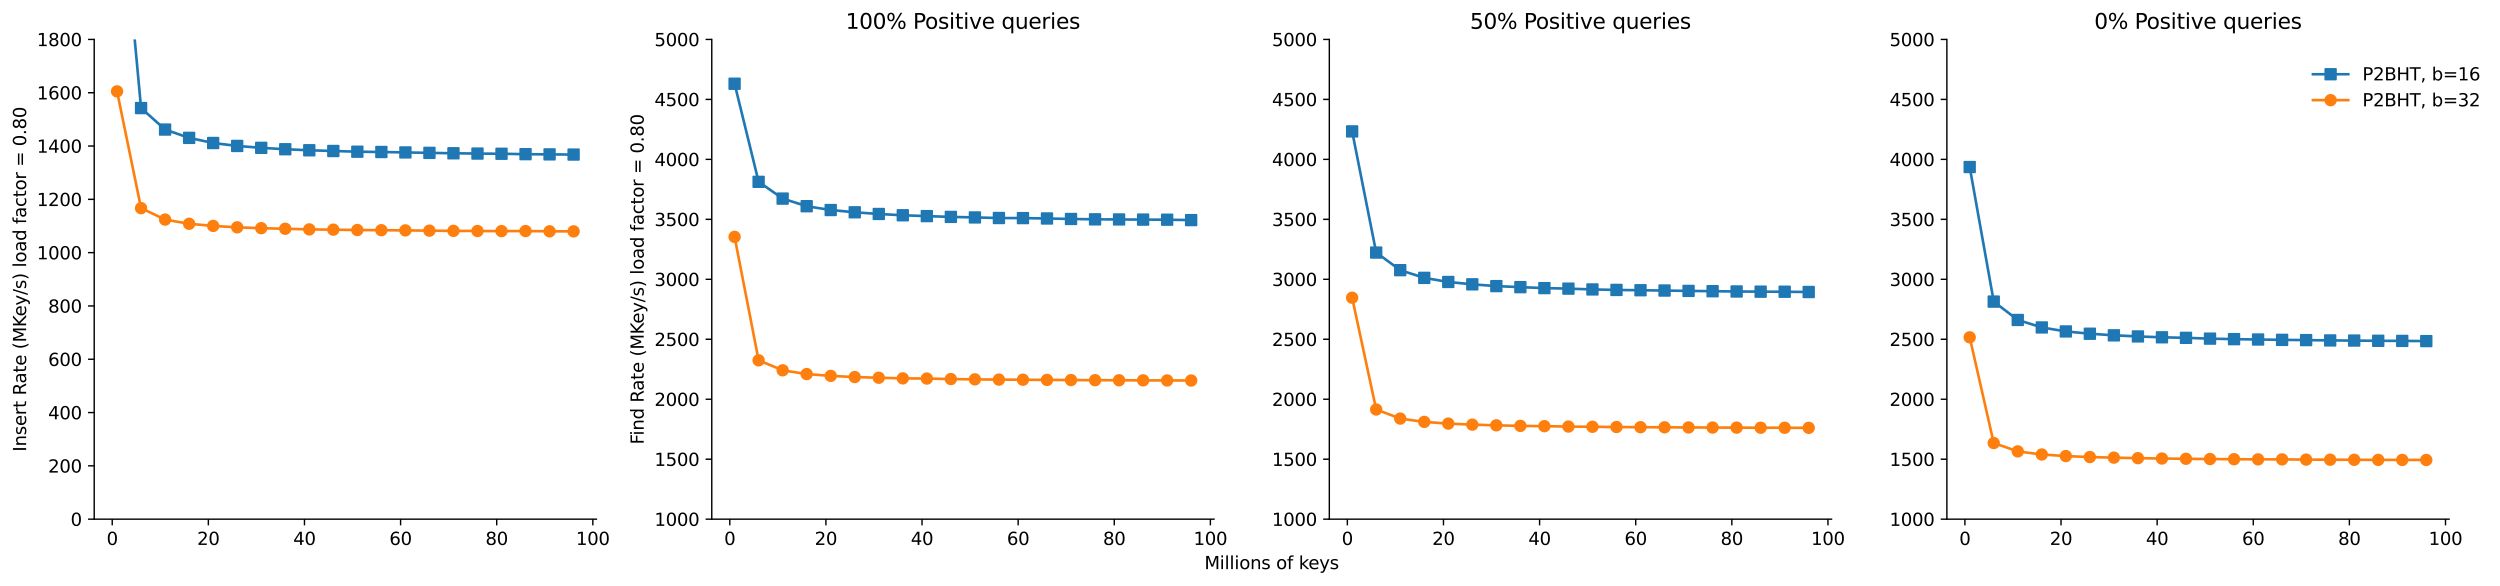 <?xml version="1.0" encoding="utf-8" standalone="no"?>
<!DOCTYPE svg PUBLIC "-//W3C//DTD SVG 1.1//EN"
  "http://www.w3.org/Graphics/SVG/1.1/DTD/svg11.dtd">
<svg height="331.434pt" version="1.1" viewBox="0 0 1415.158 331.434" width="1415.158pt" xmlns="http://www.w3.org/2000/svg" xmlns:xlink="http://www.w3.org/1999/xlink">
 <defs>
  <style type="text/css">*{stroke-linecap:butt;stroke-linejoin:round;}</style>
 </defs>
 <g id="figure_1">
  <g id="patch_1">
   <path d="M 0 331.434 
L 1415.158 331.434 
L 1415.158 0 
L 0 0 
z
" style="fill:#ffffff;"/>
  </g>
  <g id="axes_1">
   <g id="patch_2">
    <path d="M 53.328 293.878 
L 1386.349 293.878 
L 1386.349 22.318 
L 53.328 22.318 
z
" style="fill:#ffffff;"/>
   </g>
   <g id="matplotlib.axis_1">
    <g id="xtick_1">
     <g id="text_1">
      <!-- 0.0 -->
      <g style="fill:#ffffff;" transform="translate(45.377 308.477)scale(0.1 -0.1)">
       <defs>
        <path d="M 2034 4250 
Q 1547 4250 1301 3770 
Q 1056 3291 1056 2328 
Q 1056 1369 1301 889 
Q 1547 409 2034 409 
Q 2525 409 2770 889 
Q 3016 1369 3016 2328 
Q 3016 3291 2770 3770 
Q 2525 4250 2034 4250 
z
M 2034 4750 
Q 2819 4750 3233 4129 
Q 3647 3509 3647 2328 
Q 3647 1150 3233 529 
Q 2819 -91 2034 -91 
Q 1250 -91 836 529 
Q 422 1150 422 2328 
Q 422 3509 836 4129 
Q 1250 4750 2034 4750 
z
" id="DejaVuSans-30" transform="scale(0.016)"/>
        <path d="M 684 794 
L 1344 794 
L 1344 0 
L 684 0 
L 684 794 
z
" id="DejaVuSans-2e" transform="scale(0.016)"/>
       </defs>
       <use xlink:href="#DejaVuSans-30"/>
       <use x="63.623" xlink:href="#DejaVuSans-2e"/>
       <use x="95.41" xlink:href="#DejaVuSans-30"/>
      </g>
     </g>
    </g>
    <g id="xtick_2">
     <g id="text_2">
      <!-- 0.2 -->
      <g style="fill:#ffffff;" transform="translate(311.981 308.477)scale(0.1 -0.1)">
       <defs>
        <path d="M 1228 531 
L 3431 531 
L 3431 0 
L 469 0 
L 469 531 
Q 828 903 1448 1529 
Q 2069 2156 2228 2338 
Q 2531 2678 2651 2914 
Q 2772 3150 2772 3378 
Q 2772 3750 2511 3984 
Q 2250 4219 1831 4219 
Q 1534 4219 1204 4116 
Q 875 4013 500 3803 
L 500 4441 
Q 881 4594 1212 4672 
Q 1544 4750 1819 4750 
Q 2544 4750 2975 4387 
Q 3406 4025 3406 3419 
Q 3406 3131 3298 2873 
Q 3191 2616 2906 2266 
Q 2828 2175 2409 1742 
Q 1991 1309 1228 531 
z
" id="DejaVuSans-32" transform="scale(0.016)"/>
       </defs>
       <use xlink:href="#DejaVuSans-30"/>
       <use x="63.623" xlink:href="#DejaVuSans-2e"/>
       <use x="95.41" xlink:href="#DejaVuSans-32"/>
      </g>
     </g>
    </g>
    <g id="xtick_3">
     <g id="text_3">
      <!-- 0.4 -->
      <g style="fill:#ffffff;" transform="translate(578.585 308.477)scale(0.1 -0.1)">
       <defs>
        <path d="M 2419 4116 
L 825 1625 
L 2419 1625 
L 2419 4116 
z
M 2253 4666 
L 3047 4666 
L 3047 1625 
L 3713 1625 
L 3713 1100 
L 3047 1100 
L 3047 0 
L 2419 0 
L 2419 1100 
L 313 1100 
L 313 1709 
L 2253 4666 
z
" id="DejaVuSans-34" transform="scale(0.016)"/>
       </defs>
       <use xlink:href="#DejaVuSans-30"/>
       <use x="63.623" xlink:href="#DejaVuSans-2e"/>
       <use x="95.41" xlink:href="#DejaVuSans-34"/>
      </g>
     </g>
    </g>
    <g id="xtick_4">
     <g id="text_4">
      <!-- 0.6 -->
      <g style="fill:#ffffff;" transform="translate(845.189 308.477)scale(0.1 -0.1)">
       <defs>
        <path d="M 2113 2584 
Q 1688 2584 1439 2293 
Q 1191 2003 1191 1497 
Q 1191 994 1439 701 
Q 1688 409 2113 409 
Q 2538 409 2786 701 
Q 3034 994 3034 1497 
Q 3034 2003 2786 2293 
Q 2538 2584 2113 2584 
z
M 3366 4563 
L 3366 3988 
Q 3128 4100 2886 4159 
Q 2644 4219 2406 4219 
Q 1781 4219 1451 3797 
Q 1122 3375 1075 2522 
Q 1259 2794 1537 2939 
Q 1816 3084 2150 3084 
Q 2853 3084 3261 2657 
Q 3669 2231 3669 1497 
Q 3669 778 3244 343 
Q 2819 -91 2113 -91 
Q 1303 -91 875 529 
Q 447 1150 447 2328 
Q 447 3434 972 4092 
Q 1497 4750 2381 4750 
Q 2619 4750 2861 4703 
Q 3103 4656 3366 4563 
z
" id="DejaVuSans-36" transform="scale(0.016)"/>
       </defs>
       <use xlink:href="#DejaVuSans-30"/>
       <use x="63.623" xlink:href="#DejaVuSans-2e"/>
       <use x="95.41" xlink:href="#DejaVuSans-36"/>
      </g>
     </g>
    </g>
    <g id="xtick_5">
     <g id="text_5">
      <!-- 0.8 -->
      <g style="fill:#ffffff;" transform="translate(1111.794 308.477)scale(0.1 -0.1)">
       <defs>
        <path d="M 2034 2216 
Q 1584 2216 1326 1975 
Q 1069 1734 1069 1313 
Q 1069 891 1326 650 
Q 1584 409 2034 409 
Q 2484 409 2743 651 
Q 3003 894 3003 1313 
Q 3003 1734 2745 1975 
Q 2488 2216 2034 2216 
z
M 1403 2484 
Q 997 2584 770 2862 
Q 544 3141 544 3541 
Q 544 4100 942 4425 
Q 1341 4750 2034 4750 
Q 2731 4750 3128 4425 
Q 3525 4100 3525 3541 
Q 3525 3141 3298 2862 
Q 3072 2584 2669 2484 
Q 3125 2378 3379 2068 
Q 3634 1759 3634 1313 
Q 3634 634 3220 271 
Q 2806 -91 2034 -91 
Q 1263 -91 848 271 
Q 434 634 434 1313 
Q 434 1759 690 2068 
Q 947 2378 1403 2484 
z
M 1172 3481 
Q 1172 3119 1398 2916 
Q 1625 2713 2034 2713 
Q 2441 2713 2670 2916 
Q 2900 3119 2900 3481 
Q 2900 3844 2670 4047 
Q 2441 4250 2034 4250 
Q 1625 4250 1398 4047 
Q 1172 3844 1172 3481 
z
" id="DejaVuSans-38" transform="scale(0.016)"/>
       </defs>
       <use xlink:href="#DejaVuSans-30"/>
       <use x="63.623" xlink:href="#DejaVuSans-2e"/>
       <use x="95.41" xlink:href="#DejaVuSans-38"/>
      </g>
     </g>
    </g>
    <g id="xtick_6">
     <g id="text_6">
      <!-- 1.0 -->
      <g style="fill:#ffffff;" transform="translate(1378.398 308.477)scale(0.1 -0.1)">
       <defs>
        <path d="M 794 531 
L 1825 531 
L 1825 4091 
L 703 3866 
L 703 4441 
L 1819 4666 
L 2450 4666 
L 2450 531 
L 3481 531 
L 3481 0 
L 794 0 
L 794 531 
z
" id="DejaVuSans-31" transform="scale(0.016)"/>
       </defs>
       <use xlink:href="#DejaVuSans-31"/>
       <use x="63.623" xlink:href="#DejaVuSans-2e"/>
       <use x="95.41" xlink:href="#DejaVuSans-30"/>
      </g>
     </g>
    </g>
    <g id="text_7">
     <!-- Millions of keys -->
     <g transform="translate(681.783 322.155)scale(0.1 -0.1)">
      <defs>
       <path d="M 628 4666 
L 1569 4666 
L 2759 1491 
L 3956 4666 
L 4897 4666 
L 4897 0 
L 4281 0 
L 4281 4097 
L 3078 897 
L 2444 897 
L 1241 4097 
L 1241 0 
L 628 0 
L 628 4666 
z
" id="DejaVuSans-4d" transform="scale(0.016)"/>
       <path d="M 603 3500 
L 1178 3500 
L 1178 0 
L 603 0 
L 603 3500 
z
M 603 4863 
L 1178 4863 
L 1178 4134 
L 603 4134 
L 603 4863 
z
" id="DejaVuSans-69" transform="scale(0.016)"/>
       <path d="M 603 4863 
L 1178 4863 
L 1178 0 
L 603 0 
L 603 4863 
z
" id="DejaVuSans-6c" transform="scale(0.016)"/>
       <path d="M 1959 3097 
Q 1497 3097 1228 2736 
Q 959 2375 959 1747 
Q 959 1119 1226 758 
Q 1494 397 1959 397 
Q 2419 397 2687 759 
Q 2956 1122 2956 1747 
Q 2956 2369 2687 2733 
Q 2419 3097 1959 3097 
z
M 1959 3584 
Q 2709 3584 3137 3096 
Q 3566 2609 3566 1747 
Q 3566 888 3137 398 
Q 2709 -91 1959 -91 
Q 1206 -91 779 398 
Q 353 888 353 1747 
Q 353 2609 779 3096 
Q 1206 3584 1959 3584 
z
" id="DejaVuSans-6f" transform="scale(0.016)"/>
       <path d="M 3513 2113 
L 3513 0 
L 2938 0 
L 2938 2094 
Q 2938 2591 2744 2837 
Q 2550 3084 2163 3084 
Q 1697 3084 1428 2787 
Q 1159 2491 1159 1978 
L 1159 0 
L 581 0 
L 581 3500 
L 1159 3500 
L 1159 2956 
Q 1366 3272 1645 3428 
Q 1925 3584 2291 3584 
Q 2894 3584 3203 3211 
Q 3513 2838 3513 2113 
z
" id="DejaVuSans-6e" transform="scale(0.016)"/>
       <path d="M 2834 3397 
L 2834 2853 
Q 2591 2978 2328 3040 
Q 2066 3103 1784 3103 
Q 1356 3103 1142 2972 
Q 928 2841 928 2578 
Q 928 2378 1081 2264 
Q 1234 2150 1697 2047 
L 1894 2003 
Q 2506 1872 2764 1633 
Q 3022 1394 3022 966 
Q 3022 478 2636 193 
Q 2250 -91 1575 -91 
Q 1294 -91 989 -36 
Q 684 19 347 128 
L 347 722 
Q 666 556 975 473 
Q 1284 391 1588 391 
Q 1994 391 2212 530 
Q 2431 669 2431 922 
Q 2431 1156 2273 1281 
Q 2116 1406 1581 1522 
L 1381 1569 
Q 847 1681 609 1914 
Q 372 2147 372 2553 
Q 372 3047 722 3315 
Q 1072 3584 1716 3584 
Q 2034 3584 2315 3537 
Q 2597 3491 2834 3397 
z
" id="DejaVuSans-73" transform="scale(0.016)"/>
       <path id="DejaVuSans-20" transform="scale(0.016)"/>
       <path d="M 2375 4863 
L 2375 4384 
L 1825 4384 
Q 1516 4384 1395 4259 
Q 1275 4134 1275 3809 
L 1275 3500 
L 2222 3500 
L 2222 3053 
L 1275 3053 
L 1275 0 
L 697 0 
L 697 3053 
L 147 3053 
L 147 3500 
L 697 3500 
L 697 3744 
Q 697 4328 969 4595 
Q 1241 4863 1831 4863 
L 2375 4863 
z
" id="DejaVuSans-66" transform="scale(0.016)"/>
       <path d="M 581 4863 
L 1159 4863 
L 1159 1991 
L 2875 3500 
L 3609 3500 
L 1753 1863 
L 3688 0 
L 2938 0 
L 1159 1709 
L 1159 0 
L 581 0 
L 581 4863 
z
" id="DejaVuSans-6b" transform="scale(0.016)"/>
       <path d="M 3597 1894 
L 3597 1613 
L 953 1613 
Q 991 1019 1311 708 
Q 1631 397 2203 397 
Q 2534 397 2845 478 
Q 3156 559 3463 722 
L 3463 178 
Q 3153 47 2828 -22 
Q 2503 -91 2169 -91 
Q 1331 -91 842 396 
Q 353 884 353 1716 
Q 353 2575 817 3079 
Q 1281 3584 2069 3584 
Q 2775 3584 3186 3129 
Q 3597 2675 3597 1894 
z
M 3022 2063 
Q 3016 2534 2758 2815 
Q 2500 3097 2075 3097 
Q 1594 3097 1305 2825 
Q 1016 2553 972 2059 
L 3022 2063 
z
" id="DejaVuSans-65" transform="scale(0.016)"/>
       <path d="M 2059 -325 
Q 1816 -950 1584 -1140 
Q 1353 -1331 966 -1331 
L 506 -1331 
L 506 -850 
L 844 -850 
Q 1081 -850 1212 -737 
Q 1344 -625 1503 -206 
L 1606 56 
L 191 3500 
L 800 3500 
L 1894 763 
L 2988 3500 
L 3597 3500 
L 2059 -325 
z
" id="DejaVuSans-79" transform="scale(0.016)"/>
      </defs>
      <use xlink:href="#DejaVuSans-4d"/>
      <use x="86.279" xlink:href="#DejaVuSans-69"/>
      <use x="114.062" xlink:href="#DejaVuSans-6c"/>
      <use x="141.846" xlink:href="#DejaVuSans-6c"/>
      <use x="169.629" xlink:href="#DejaVuSans-69"/>
      <use x="197.412" xlink:href="#DejaVuSans-6f"/>
      <use x="258.594" xlink:href="#DejaVuSans-6e"/>
      <use x="321.973" xlink:href="#DejaVuSans-73"/>
      <use x="374.072" xlink:href="#DejaVuSans-20"/>
      <use x="405.859" xlink:href="#DejaVuSans-6f"/>
      <use x="467.041" xlink:href="#DejaVuSans-66"/>
      <use x="502.246" xlink:href="#DejaVuSans-20"/>
      <use x="534.033" xlink:href="#DejaVuSans-6b"/>
      <use x="588.318" xlink:href="#DejaVuSans-65"/>
      <use x="649.842" xlink:href="#DejaVuSans-79"/>
      <use x="709.021" xlink:href="#DejaVuSans-73"/>
     </g>
    </g>
   </g>
   <g id="matplotlib.axis_2">
    <g id="ytick_1">
     <g id="text_8">
      <!-- 0.0 -->
      <g style="fill:#ffffff;" transform="translate(30.425 297.677)scale(0.1 -0.1)">
       <use xlink:href="#DejaVuSans-30"/>
       <use x="63.623" xlink:href="#DejaVuSans-2e"/>
       <use x="95.41" xlink:href="#DejaVuSans-30"/>
      </g>
     </g>
    </g>
    <g id="ytick_2">
     <g id="text_9">
      <!-- 0.2 -->
      <g style="fill:#ffffff;" transform="translate(30.425 243.365)scale(0.1 -0.1)">
       <use xlink:href="#DejaVuSans-30"/>
       <use x="63.623" xlink:href="#DejaVuSans-2e"/>
       <use x="95.41" xlink:href="#DejaVuSans-32"/>
      </g>
     </g>
    </g>
    <g id="ytick_3">
     <g id="text_10">
      <!-- 0.4 -->
      <g style="fill:#ffffff;" transform="translate(30.425 189.053)scale(0.1 -0.1)">
       <use xlink:href="#DejaVuSans-30"/>
       <use x="63.623" xlink:href="#DejaVuSans-2e"/>
       <use x="95.41" xlink:href="#DejaVuSans-34"/>
      </g>
     </g>
    </g>
    <g id="ytick_4">
     <g id="text_11">
      <!-- 0.6 -->
      <g style="fill:#ffffff;" transform="translate(30.425 134.741)scale(0.1 -0.1)">
       <use xlink:href="#DejaVuSans-30"/>
       <use x="63.623" xlink:href="#DejaVuSans-2e"/>
       <use x="95.41" xlink:href="#DejaVuSans-36"/>
      </g>
     </g>
    </g>
    <g id="ytick_5">
     <g id="text_12">
      <!-- 0.8 -->
      <g style="fill:#ffffff;" transform="translate(30.425 80.429)scale(0.1 -0.1)">
       <use xlink:href="#DejaVuSans-30"/>
       <use x="63.623" xlink:href="#DejaVuSans-2e"/>
       <use x="95.41" xlink:href="#DejaVuSans-38"/>
      </g>
     </g>
    </g>
    <g id="ytick_6">
     <g id="text_13">
      <!-- 1.0 -->
      <g style="fill:#ffffff;" transform="translate(30.425 26.117)scale(0.1 -0.1)">
       <use xlink:href="#DejaVuSans-31"/>
       <use x="63.623" xlink:href="#DejaVuSans-2e"/>
       <use x="95.41" xlink:href="#DejaVuSans-30"/>
      </g>
     </g>
    </g>
   </g>
   <g id="patch_3">
    <path d="M 53.328 293.878 
L 53.328 22.318 
" style="fill:none;"/>
   </g>
   <g id="patch_4">
    <path d="M 1386.349 293.878 
L 1386.349 22.318 
" style="fill:none;"/>
   </g>
   <g id="patch_5">
    <path d="M 53.328 293.878 
L 1386.349 293.878 
" style="fill:none;"/>
   </g>
   <g id="patch_6">
    <path d="M 53.328 22.318 
L 1386.349 22.318 
" style="fill:none;"/>
   </g>
  </g>
  <g id="axes_2">
   <g id="patch_7">
    <path d="M 53.328 293.878 
L 337.621 293.878 
L 337.621 22.318 
L 53.328 22.318 
z
" style="fill:#ffffff;"/>
   </g>
   <g id="matplotlib.axis_3">
    <g id="xtick_7">
     <g id="line2d_1">
      <defs>
       <path d="M 0 0 
L 0 3.5 
" id="mfacab5be91" style="stroke:#000000;stroke-width:0.8;"/>
      </defs>
      <g>
       <use style="stroke:#000000;stroke-width:0.8;" x="63.53" xlink:href="#mfacab5be91" y="293.878"/>
      </g>
     </g>
     <g id="text_14">
      <!-- 0 -->
      <g transform="translate(60.349 308.477)scale(0.1 -0.1)">
       <use xlink:href="#DejaVuSans-30"/>
      </g>
     </g>
    </g>
    <g id="xtick_8">
     <g id="line2d_2">
      <g>
       <use style="stroke:#000000;stroke-width:0.8;" x="117.94" xlink:href="#mfacab5be91" y="293.878"/>
      </g>
     </g>
     <g id="text_15">
      <!-- 20 -->
      <g transform="translate(111.578 308.477)scale(0.1 -0.1)">
       <use xlink:href="#DejaVuSans-32"/>
       <use x="63.623" xlink:href="#DejaVuSans-30"/>
      </g>
     </g>
    </g>
    <g id="xtick_9">
     <g id="line2d_3">
      <g>
       <use style="stroke:#000000;stroke-width:0.8;" x="172.35" xlink:href="#mfacab5be91" y="293.878"/>
      </g>
     </g>
     <g id="text_16">
      <!-- 40 -->
      <g transform="translate(165.988 308.477)scale(0.1 -0.1)">
       <use xlink:href="#DejaVuSans-34"/>
       <use x="63.623" xlink:href="#DejaVuSans-30"/>
      </g>
     </g>
    </g>
    <g id="xtick_10">
     <g id="line2d_4">
      <g>
       <use style="stroke:#000000;stroke-width:0.8;" x="226.76" xlink:href="#mfacab5be91" y="293.878"/>
      </g>
     </g>
     <g id="text_17">
      <!-- 60 -->
      <g transform="translate(220.398 308.477)scale(0.1 -0.1)">
       <use xlink:href="#DejaVuSans-36"/>
       <use x="63.623" xlink:href="#DejaVuSans-30"/>
      </g>
     </g>
    </g>
    <g id="xtick_11">
     <g id="line2d_5">
      <g>
       <use style="stroke:#000000;stroke-width:0.8;" x="281.17" xlink:href="#mfacab5be91" y="293.878"/>
      </g>
     </g>
     <g id="text_18">
      <!-- 80 -->
      <g transform="translate(274.808 308.477)scale(0.1 -0.1)">
       <use xlink:href="#DejaVuSans-38"/>
       <use x="63.623" xlink:href="#DejaVuSans-30"/>
      </g>
     </g>
    </g>
    <g id="xtick_12">
     <g id="line2d_6">
      <g>
       <use style="stroke:#000000;stroke-width:0.8;" x="335.58" xlink:href="#mfacab5be91" y="293.878"/>
      </g>
     </g>
     <g id="text_19">
      <!-- 100 -->
      <g transform="translate(326.036 308.477)scale(0.1 -0.1)">
       <use xlink:href="#DejaVuSans-31"/>
       <use x="63.623" xlink:href="#DejaVuSans-30"/>
       <use x="127.246" xlink:href="#DejaVuSans-30"/>
      </g>
     </g>
    </g>
   </g>
   <g id="matplotlib.axis_4">
    <g id="ytick_7">
     <g id="line2d_7">
      <defs>
       <path d="M 0 0 
L -3.5 0 
" id="mad3d51955e" style="stroke:#000000;stroke-width:0.8;"/>
      </defs>
      <g>
       <use style="stroke:#000000;stroke-width:0.8;" x="53.328" xlink:href="#mad3d51955e" y="293.878"/>
      </g>
     </g>
     <g id="text_20">
      <!-- 0 -->
      <g transform="translate(39.966 297.677)scale(0.1 -0.1)">
       <use xlink:href="#DejaVuSans-30"/>
      </g>
     </g>
    </g>
    <g id="ytick_8">
     <g id="line2d_8">
      <g>
       <use style="stroke:#000000;stroke-width:0.8;" x="53.328" xlink:href="#mad3d51955e" y="263.705"/>
      </g>
     </g>
     <g id="text_21">
      <!-- 200 -->
      <g transform="translate(27.241 267.504)scale(0.1 -0.1)">
       <use xlink:href="#DejaVuSans-32"/>
       <use x="63.623" xlink:href="#DejaVuSans-30"/>
       <use x="127.246" xlink:href="#DejaVuSans-30"/>
      </g>
     </g>
    </g>
    <g id="ytick_9">
     <g id="line2d_9">
      <g>
       <use style="stroke:#000000;stroke-width:0.8;" x="53.328" xlink:href="#mad3d51955e" y="233.531"/>
      </g>
     </g>
     <g id="text_22">
      <!-- 400 -->
      <g transform="translate(27.241 237.331)scale(0.1 -0.1)">
       <use xlink:href="#DejaVuSans-34"/>
       <use x="63.623" xlink:href="#DejaVuSans-30"/>
       <use x="127.246" xlink:href="#DejaVuSans-30"/>
      </g>
     </g>
    </g>
    <g id="ytick_10">
     <g id="line2d_10">
      <g>
       <use style="stroke:#000000;stroke-width:0.8;" x="53.328" xlink:href="#mad3d51955e" y="203.358"/>
      </g>
     </g>
     <g id="text_23">
      <!-- 600 -->
      <g transform="translate(27.241 207.157)scale(0.1 -0.1)">
       <use xlink:href="#DejaVuSans-36"/>
       <use x="63.623" xlink:href="#DejaVuSans-30"/>
       <use x="127.246" xlink:href="#DejaVuSans-30"/>
      </g>
     </g>
    </g>
    <g id="ytick_11">
     <g id="line2d_11">
      <g>
       <use style="stroke:#000000;stroke-width:0.8;" x="53.328" xlink:href="#mad3d51955e" y="173.185"/>
      </g>
     </g>
     <g id="text_24">
      <!-- 800 -->
      <g transform="translate(27.241 176.984)scale(0.1 -0.1)">
       <use xlink:href="#DejaVuSans-38"/>
       <use x="63.623" xlink:href="#DejaVuSans-30"/>
       <use x="127.246" xlink:href="#DejaVuSans-30"/>
      </g>
     </g>
    </g>
    <g id="ytick_12">
     <g id="line2d_12">
      <g>
       <use style="stroke:#000000;stroke-width:0.8;" x="53.328" xlink:href="#mad3d51955e" y="143.011"/>
      </g>
     </g>
     <g id="text_25">
      <!-- 1000 -->
      <g transform="translate(20.878 146.811)scale(0.1 -0.1)">
       <use xlink:href="#DejaVuSans-31"/>
       <use x="63.623" xlink:href="#DejaVuSans-30"/>
       <use x="127.246" xlink:href="#DejaVuSans-30"/>
       <use x="190.869" xlink:href="#DejaVuSans-30"/>
      </g>
     </g>
    </g>
    <g id="ytick_13">
     <g id="line2d_13">
      <g>
       <use style="stroke:#000000;stroke-width:0.8;" x="53.328" xlink:href="#mad3d51955e" y="112.838"/>
      </g>
     </g>
     <g id="text_26">
      <!-- 1200 -->
      <g transform="translate(20.878 116.637)scale(0.1 -0.1)">
       <use xlink:href="#DejaVuSans-31"/>
       <use x="63.623" xlink:href="#DejaVuSans-32"/>
       <use x="127.246" xlink:href="#DejaVuSans-30"/>
       <use x="190.869" xlink:href="#DejaVuSans-30"/>
      </g>
     </g>
    </g>
    <g id="ytick_14">
     <g id="line2d_14">
      <g>
       <use style="stroke:#000000;stroke-width:0.8;" x="53.328" xlink:href="#mad3d51955e" y="82.665"/>
      </g>
     </g>
     <g id="text_27">
      <!-- 1400 -->
      <g transform="translate(20.878 86.464)scale(0.1 -0.1)">
       <use xlink:href="#DejaVuSans-31"/>
       <use x="63.623" xlink:href="#DejaVuSans-34"/>
       <use x="127.246" xlink:href="#DejaVuSans-30"/>
       <use x="190.869" xlink:href="#DejaVuSans-30"/>
      </g>
     </g>
    </g>
    <g id="ytick_15">
     <g id="line2d_15">
      <g>
       <use style="stroke:#000000;stroke-width:0.8;" x="53.328" xlink:href="#mad3d51955e" y="52.491"/>
      </g>
     </g>
     <g id="text_28">
      <!-- 1600 -->
      <g transform="translate(20.878 56.291)scale(0.1 -0.1)">
       <use xlink:href="#DejaVuSans-31"/>
       <use x="63.623" xlink:href="#DejaVuSans-36"/>
       <use x="127.246" xlink:href="#DejaVuSans-30"/>
       <use x="190.869" xlink:href="#DejaVuSans-30"/>
      </g>
     </g>
    </g>
    <g id="ytick_16">
     <g id="line2d_16">
      <g>
       <use style="stroke:#000000;stroke-width:0.8;" x="53.328" xlink:href="#mad3d51955e" y="22.318"/>
      </g>
     </g>
     <g id="text_29">
      <!-- 1800 -->
      <g transform="translate(20.878 26.117)scale(0.1 -0.1)">
       <use xlink:href="#DejaVuSans-31"/>
       <use x="63.623" xlink:href="#DejaVuSans-38"/>
       <use x="127.246" xlink:href="#DejaVuSans-30"/>
       <use x="190.869" xlink:href="#DejaVuSans-30"/>
      </g>
     </g>
    </g>
    <g id="text_30">
     <!-- Insert Rate (MKey/s) load factor = 0.80 -->
     <g transform="translate(14.798 255.663)rotate(-90)scale(0.1 -0.1)">
      <defs>
       <path d="M 628 4666 
L 1259 4666 
L 1259 0 
L 628 0 
L 628 4666 
z
" id="DejaVuSans-49" transform="scale(0.016)"/>
       <path d="M 2631 2963 
Q 2534 3019 2420 3045 
Q 2306 3072 2169 3072 
Q 1681 3072 1420 2755 
Q 1159 2438 1159 1844 
L 1159 0 
L 581 0 
L 581 3500 
L 1159 3500 
L 1159 2956 
Q 1341 3275 1631 3429 
Q 1922 3584 2338 3584 
Q 2397 3584 2469 3576 
Q 2541 3569 2628 3553 
L 2631 2963 
z
" id="DejaVuSans-72" transform="scale(0.016)"/>
       <path d="M 1172 4494 
L 1172 3500 
L 2356 3500 
L 2356 3053 
L 1172 3053 
L 1172 1153 
Q 1172 725 1289 603 
Q 1406 481 1766 481 
L 2356 481 
L 2356 0 
L 1766 0 
Q 1100 0 847 248 
Q 594 497 594 1153 
L 594 3053 
L 172 3053 
L 172 3500 
L 594 3500 
L 594 4494 
L 1172 4494 
z
" id="DejaVuSans-74" transform="scale(0.016)"/>
       <path d="M 2841 2188 
Q 3044 2119 3236 1894 
Q 3428 1669 3622 1275 
L 4263 0 
L 3584 0 
L 2988 1197 
Q 2756 1666 2539 1819 
Q 2322 1972 1947 1972 
L 1259 1972 
L 1259 0 
L 628 0 
L 628 4666 
L 2053 4666 
Q 2853 4666 3247 4331 
Q 3641 3997 3641 3322 
Q 3641 2881 3436 2590 
Q 3231 2300 2841 2188 
z
M 1259 4147 
L 1259 2491 
L 2053 2491 
Q 2509 2491 2742 2702 
Q 2975 2913 2975 3322 
Q 2975 3731 2742 3939 
Q 2509 4147 2053 4147 
L 1259 4147 
z
" id="DejaVuSans-52" transform="scale(0.016)"/>
       <path d="M 2194 1759 
Q 1497 1759 1228 1600 
Q 959 1441 959 1056 
Q 959 750 1161 570 
Q 1363 391 1709 391 
Q 2188 391 2477 730 
Q 2766 1069 2766 1631 
L 2766 1759 
L 2194 1759 
z
M 3341 1997 
L 3341 0 
L 2766 0 
L 2766 531 
Q 2569 213 2275 61 
Q 1981 -91 1556 -91 
Q 1019 -91 701 211 
Q 384 513 384 1019 
Q 384 1609 779 1909 
Q 1175 2209 1959 2209 
L 2766 2209 
L 2766 2266 
Q 2766 2663 2505 2880 
Q 2244 3097 1772 3097 
Q 1472 3097 1187 3025 
Q 903 2953 641 2809 
L 641 3341 
Q 956 3463 1253 3523 
Q 1550 3584 1831 3584 
Q 2591 3584 2966 3190 
Q 3341 2797 3341 1997 
z
" id="DejaVuSans-61" transform="scale(0.016)"/>
       <path d="M 1984 4856 
Q 1566 4138 1362 3434 
Q 1159 2731 1159 2009 
Q 1159 1288 1364 580 
Q 1569 -128 1984 -844 
L 1484 -844 
Q 1016 -109 783 600 
Q 550 1309 550 2009 
Q 550 2706 781 3412 
Q 1013 4119 1484 4856 
L 1984 4856 
z
" id="DejaVuSans-28" transform="scale(0.016)"/>
       <path d="M 628 4666 
L 1259 4666 
L 1259 2694 
L 3353 4666 
L 4166 4666 
L 1850 2491 
L 4331 0 
L 3500 0 
L 1259 2247 
L 1259 0 
L 628 0 
L 628 4666 
z
" id="DejaVuSans-4b" transform="scale(0.016)"/>
       <path d="M 1625 4666 
L 2156 4666 
L 531 -594 
L 0 -594 
L 1625 4666 
z
" id="DejaVuSans-2f" transform="scale(0.016)"/>
       <path d="M 513 4856 
L 1013 4856 
Q 1481 4119 1714 3412 
Q 1947 2706 1947 2009 
Q 1947 1309 1714 600 
Q 1481 -109 1013 -844 
L 513 -844 
Q 928 -128 1133 580 
Q 1338 1288 1338 2009 
Q 1338 2731 1133 3434 
Q 928 4138 513 4856 
z
" id="DejaVuSans-29" transform="scale(0.016)"/>
       <path d="M 2906 2969 
L 2906 4863 
L 3481 4863 
L 3481 0 
L 2906 0 
L 2906 525 
Q 2725 213 2448 61 
Q 2172 -91 1784 -91 
Q 1150 -91 751 415 
Q 353 922 353 1747 
Q 353 2572 751 3078 
Q 1150 3584 1784 3584 
Q 2172 3584 2448 3432 
Q 2725 3281 2906 2969 
z
M 947 1747 
Q 947 1113 1208 752 
Q 1469 391 1925 391 
Q 2381 391 2643 752 
Q 2906 1113 2906 1747 
Q 2906 2381 2643 2742 
Q 2381 3103 1925 3103 
Q 1469 3103 1208 2742 
Q 947 2381 947 1747 
z
" id="DejaVuSans-64" transform="scale(0.016)"/>
       <path d="M 3122 3366 
L 3122 2828 
Q 2878 2963 2633 3030 
Q 2388 3097 2138 3097 
Q 1578 3097 1268 2742 
Q 959 2388 959 1747 
Q 959 1106 1268 751 
Q 1578 397 2138 397 
Q 2388 397 2633 464 
Q 2878 531 3122 666 
L 3122 134 
Q 2881 22 2623 -34 
Q 2366 -91 2075 -91 
Q 1284 -91 818 406 
Q 353 903 353 1747 
Q 353 2603 823 3093 
Q 1294 3584 2113 3584 
Q 2378 3584 2631 3529 
Q 2884 3475 3122 3366 
z
" id="DejaVuSans-63" transform="scale(0.016)"/>
       <path d="M 678 2906 
L 4684 2906 
L 4684 2381 
L 678 2381 
L 678 2906 
z
M 678 1631 
L 4684 1631 
L 4684 1100 
L 678 1100 
L 678 1631 
z
" id="DejaVuSans-3d" transform="scale(0.016)"/>
      </defs>
      <use xlink:href="#DejaVuSans-49"/>
      <use x="29.492" xlink:href="#DejaVuSans-6e"/>
      <use x="92.871" xlink:href="#DejaVuSans-73"/>
      <use x="144.971" xlink:href="#DejaVuSans-65"/>
      <use x="206.494" xlink:href="#DejaVuSans-72"/>
      <use x="247.607" xlink:href="#DejaVuSans-74"/>
      <use x="286.816" xlink:href="#DejaVuSans-20"/>
      <use x="318.604" xlink:href="#DejaVuSans-52"/>
      <use x="385.836" xlink:href="#DejaVuSans-61"/>
      <use x="447.115" xlink:href="#DejaVuSans-74"/>
      <use x="486.324" xlink:href="#DejaVuSans-65"/>
      <use x="547.848" xlink:href="#DejaVuSans-20"/>
      <use x="579.635" xlink:href="#DejaVuSans-28"/>
      <use x="618.648" xlink:href="#DejaVuSans-4d"/>
      <use x="704.928" xlink:href="#DejaVuSans-4b"/>
      <use x="765.504" xlink:href="#DejaVuSans-65"/>
      <use x="827.027" xlink:href="#DejaVuSans-79"/>
      <use x="886.207" xlink:href="#DejaVuSans-2f"/>
      <use x="919.898" xlink:href="#DejaVuSans-73"/>
      <use x="971.998" xlink:href="#DejaVuSans-29"/>
      <use x="1011.012" xlink:href="#DejaVuSans-20"/>
      <use x="1042.799" xlink:href="#DejaVuSans-6c"/>
      <use x="1070.582" xlink:href="#DejaVuSans-6f"/>
      <use x="1131.764" xlink:href="#DejaVuSans-61"/>
      <use x="1193.043" xlink:href="#DejaVuSans-64"/>
      <use x="1256.52" xlink:href="#DejaVuSans-20"/>
      <use x="1288.307" xlink:href="#DejaVuSans-66"/>
      <use x="1323.512" xlink:href="#DejaVuSans-61"/>
      <use x="1384.791" xlink:href="#DejaVuSans-63"/>
      <use x="1439.771" xlink:href="#DejaVuSans-74"/>
      <use x="1478.98" xlink:href="#DejaVuSans-6f"/>
      <use x="1540.162" xlink:href="#DejaVuSans-72"/>
      <use x="1581.275" xlink:href="#DejaVuSans-20"/>
      <use x="1613.062" xlink:href="#DejaVuSans-3d"/>
      <use x="1696.852" xlink:href="#DejaVuSans-20"/>
      <use x="1728.639" xlink:href="#DejaVuSans-30"/>
      <use x="1792.262" xlink:href="#DejaVuSans-2e"/>
      <use x="1824.049" xlink:href="#DejaVuSans-38"/>
      <use x="1887.672" xlink:href="#DejaVuSans-30"/>
     </g>
    </g>
   </g>
   <g id="line2d_17">
    <path clip-path="url(#p6bfe1db439)" d="M 74.088 -1 
L 79.853 61.172 
L 93.456 73.343 
L 107.058 78.039 
L 120.661 80.948 
L 134.263 82.609 
L 147.866 83.677 
L 161.468 84.477 
L 175.071 85.067 
L 188.673 85.468 
L 202.276 85.865 
L 215.878 86.041 
L 229.481 86.286 
L 243.083 86.535 
L 256.686 86.762 
L 270.288 86.93 
L 283.891 87.041 
L 297.493 87.274 
L 311.096 87.391 
L 324.698 87.496 
" style="fill:none;stroke:#1f77b4;stroke-linecap:square;stroke-width:1.5;"/>
    <defs>
     <path d="M -3 3 
L 3 3 
L 3 -3 
L -3 -3 
z
" id="m90ffd4a2eb" style="stroke:#1f77b4;stroke-linejoin:miter;"/>
    </defs>
    <g clip-path="url(#p6bfe1db439)">
     <use style="fill:#1f77b4;stroke:#1f77b4;stroke-linejoin:miter;" x="74.088" xlink:href="#m90ffd4a2eb" y="-1"/>
     <use style="fill:#1f77b4;stroke:#1f77b4;stroke-linejoin:miter;" x="79.853" xlink:href="#m90ffd4a2eb" y="61.172"/>
     <use style="fill:#1f77b4;stroke:#1f77b4;stroke-linejoin:miter;" x="93.456" xlink:href="#m90ffd4a2eb" y="73.343"/>
     <use style="fill:#1f77b4;stroke:#1f77b4;stroke-linejoin:miter;" x="107.058" xlink:href="#m90ffd4a2eb" y="78.039"/>
     <use style="fill:#1f77b4;stroke:#1f77b4;stroke-linejoin:miter;" x="120.661" xlink:href="#m90ffd4a2eb" y="80.948"/>
     <use style="fill:#1f77b4;stroke:#1f77b4;stroke-linejoin:miter;" x="134.263" xlink:href="#m90ffd4a2eb" y="82.609"/>
     <use style="fill:#1f77b4;stroke:#1f77b4;stroke-linejoin:miter;" x="147.866" xlink:href="#m90ffd4a2eb" y="83.677"/>
     <use style="fill:#1f77b4;stroke:#1f77b4;stroke-linejoin:miter;" x="161.468" xlink:href="#m90ffd4a2eb" y="84.477"/>
     <use style="fill:#1f77b4;stroke:#1f77b4;stroke-linejoin:miter;" x="175.071" xlink:href="#m90ffd4a2eb" y="85.067"/>
     <use style="fill:#1f77b4;stroke:#1f77b4;stroke-linejoin:miter;" x="188.673" xlink:href="#m90ffd4a2eb" y="85.468"/>
     <use style="fill:#1f77b4;stroke:#1f77b4;stroke-linejoin:miter;" x="202.276" xlink:href="#m90ffd4a2eb" y="85.865"/>
     <use style="fill:#1f77b4;stroke:#1f77b4;stroke-linejoin:miter;" x="215.878" xlink:href="#m90ffd4a2eb" y="86.041"/>
     <use style="fill:#1f77b4;stroke:#1f77b4;stroke-linejoin:miter;" x="229.481" xlink:href="#m90ffd4a2eb" y="86.286"/>
     <use style="fill:#1f77b4;stroke:#1f77b4;stroke-linejoin:miter;" x="243.083" xlink:href="#m90ffd4a2eb" y="86.535"/>
     <use style="fill:#1f77b4;stroke:#1f77b4;stroke-linejoin:miter;" x="256.686" xlink:href="#m90ffd4a2eb" y="86.762"/>
     <use style="fill:#1f77b4;stroke:#1f77b4;stroke-linejoin:miter;" x="270.288" xlink:href="#m90ffd4a2eb" y="86.93"/>
     <use style="fill:#1f77b4;stroke:#1f77b4;stroke-linejoin:miter;" x="283.891" xlink:href="#m90ffd4a2eb" y="87.041"/>
     <use style="fill:#1f77b4;stroke:#1f77b4;stroke-linejoin:miter;" x="297.493" xlink:href="#m90ffd4a2eb" y="87.274"/>
     <use style="fill:#1f77b4;stroke:#1f77b4;stroke-linejoin:miter;" x="311.096" xlink:href="#m90ffd4a2eb" y="87.391"/>
     <use style="fill:#1f77b4;stroke:#1f77b4;stroke-linejoin:miter;" x="324.698" xlink:href="#m90ffd4a2eb" y="87.496"/>
    </g>
   </g>
   <g id="line2d_18">
    <path clip-path="url(#p6bfe1db439)" d="M 66.251 51.71 
L 79.853 117.826 
L 93.456 124.302 
L 107.058 126.674 
L 120.661 127.884 
L 134.263 128.678 
L 147.866 129.163 
L 161.468 129.498 
L 175.071 129.85 
L 188.673 130.007 
L 202.276 130.215 
L 215.878 130.302 
L 229.481 130.414 
L 243.083 130.566 
L 256.686 130.687 
L 270.288 130.766 
L 283.891 130.827 
L 297.493 130.784 
L 311.096 130.935 
L 324.698 130.966 
" style="fill:none;stroke:#ff7f0e;stroke-linecap:square;stroke-width:1.5;"/>
    <defs>
     <path d="M 0 3 
C 0.796 3 1.559 2.684 2.121 2.121 
C 2.684 1.559 3 0.796 3 0 
C 3 -0.796 2.684 -1.559 2.121 -2.121 
C 1.559 -2.684 0.796 -3 0 -3 
C -0.796 -3 -1.559 -2.684 -2.121 -2.121 
C -2.684 -1.559 -3 -0.796 -3 0 
C -3 0.796 -2.684 1.559 -2.121 2.121 
C -1.559 2.684 -0.796 3 0 3 
z
" id="mdc97a109f2" style="stroke:#ff7f0e;"/>
    </defs>
    <g clip-path="url(#p6bfe1db439)">
     <use style="fill:#ff7f0e;stroke:#ff7f0e;" x="66.251" xlink:href="#mdc97a109f2" y="51.71"/>
     <use style="fill:#ff7f0e;stroke:#ff7f0e;" x="79.853" xlink:href="#mdc97a109f2" y="117.826"/>
     <use style="fill:#ff7f0e;stroke:#ff7f0e;" x="93.456" xlink:href="#mdc97a109f2" y="124.302"/>
     <use style="fill:#ff7f0e;stroke:#ff7f0e;" x="107.058" xlink:href="#mdc97a109f2" y="126.674"/>
     <use style="fill:#ff7f0e;stroke:#ff7f0e;" x="120.661" xlink:href="#mdc97a109f2" y="127.884"/>
     <use style="fill:#ff7f0e;stroke:#ff7f0e;" x="134.263" xlink:href="#mdc97a109f2" y="128.678"/>
     <use style="fill:#ff7f0e;stroke:#ff7f0e;" x="147.866" xlink:href="#mdc97a109f2" y="129.163"/>
     <use style="fill:#ff7f0e;stroke:#ff7f0e;" x="161.468" xlink:href="#mdc97a109f2" y="129.498"/>
     <use style="fill:#ff7f0e;stroke:#ff7f0e;" x="175.071" xlink:href="#mdc97a109f2" y="129.85"/>
     <use style="fill:#ff7f0e;stroke:#ff7f0e;" x="188.673" xlink:href="#mdc97a109f2" y="130.007"/>
     <use style="fill:#ff7f0e;stroke:#ff7f0e;" x="202.276" xlink:href="#mdc97a109f2" y="130.215"/>
     <use style="fill:#ff7f0e;stroke:#ff7f0e;" x="215.878" xlink:href="#mdc97a109f2" y="130.302"/>
     <use style="fill:#ff7f0e;stroke:#ff7f0e;" x="229.481" xlink:href="#mdc97a109f2" y="130.414"/>
     <use style="fill:#ff7f0e;stroke:#ff7f0e;" x="243.083" xlink:href="#mdc97a109f2" y="130.566"/>
     <use style="fill:#ff7f0e;stroke:#ff7f0e;" x="256.686" xlink:href="#mdc97a109f2" y="130.687"/>
     <use style="fill:#ff7f0e;stroke:#ff7f0e;" x="270.288" xlink:href="#mdc97a109f2" y="130.766"/>
     <use style="fill:#ff7f0e;stroke:#ff7f0e;" x="283.891" xlink:href="#mdc97a109f2" y="130.827"/>
     <use style="fill:#ff7f0e;stroke:#ff7f0e;" x="297.493" xlink:href="#mdc97a109f2" y="130.784"/>
     <use style="fill:#ff7f0e;stroke:#ff7f0e;" x="311.096" xlink:href="#mdc97a109f2" y="130.935"/>
     <use style="fill:#ff7f0e;stroke:#ff7f0e;" x="324.698" xlink:href="#mdc97a109f2" y="130.966"/>
    </g>
   </g>
   <g id="patch_8">
    <path d="M 53.328 293.878 
L 53.328 22.318 
" style="fill:none;stroke:#000000;stroke-linecap:square;stroke-linejoin:miter;stroke-width:0.8;"/>
   </g>
   <g id="patch_9">
    <path d="M 53.328 293.878 
L 337.621 293.878 
" style="fill:none;stroke:#000000;stroke-linecap:square;stroke-linejoin:miter;stroke-width:0.8;"/>
   </g>
  </g>
  <g id="axes_3">
   <g id="patch_10">
    <path d="M 402.904 293.878 
L 687.197 293.878 
L 687.197 22.318 
L 402.904 22.318 
z
" style="fill:#ffffff;"/>
   </g>
   <g id="matplotlib.axis_5">
    <g id="xtick_13">
     <g id="line2d_19">
      <g>
       <use style="stroke:#000000;stroke-width:0.8;" x="413.106" xlink:href="#mfacab5be91" y="293.878"/>
      </g>
     </g>
     <g id="text_31">
      <!-- 0 -->
      <g transform="translate(409.925 308.477)scale(0.1 -0.1)">
       <use xlink:href="#DejaVuSans-30"/>
      </g>
     </g>
    </g>
    <g id="xtick_14">
     <g id="line2d_20">
      <g>
       <use style="stroke:#000000;stroke-width:0.8;" x="467.516" xlink:href="#mfacab5be91" y="293.878"/>
      </g>
     </g>
     <g id="text_32">
      <!-- 20 -->
      <g transform="translate(461.154 308.477)scale(0.1 -0.1)">
       <use xlink:href="#DejaVuSans-32"/>
       <use x="63.623" xlink:href="#DejaVuSans-30"/>
      </g>
     </g>
    </g>
    <g id="xtick_15">
     <g id="line2d_21">
      <g>
       <use style="stroke:#000000;stroke-width:0.8;" x="521.926" xlink:href="#mfacab5be91" y="293.878"/>
      </g>
     </g>
     <g id="text_33">
      <!-- 40 -->
      <g transform="translate(515.564 308.477)scale(0.1 -0.1)">
       <use xlink:href="#DejaVuSans-34"/>
       <use x="63.623" xlink:href="#DejaVuSans-30"/>
      </g>
     </g>
    </g>
    <g id="xtick_16">
     <g id="line2d_22">
      <g>
       <use style="stroke:#000000;stroke-width:0.8;" x="576.336" xlink:href="#mfacab5be91" y="293.878"/>
      </g>
     </g>
     <g id="text_34">
      <!-- 60 -->
      <g transform="translate(569.974 308.477)scale(0.1 -0.1)">
       <use xlink:href="#DejaVuSans-36"/>
       <use x="63.623" xlink:href="#DejaVuSans-30"/>
      </g>
     </g>
    </g>
    <g id="xtick_17">
     <g id="line2d_23">
      <g>
       <use style="stroke:#000000;stroke-width:0.8;" x="630.746" xlink:href="#mfacab5be91" y="293.878"/>
      </g>
     </g>
     <g id="text_35">
      <!-- 80 -->
      <g transform="translate(624.384 308.477)scale(0.1 -0.1)">
       <use xlink:href="#DejaVuSans-38"/>
       <use x="63.623" xlink:href="#DejaVuSans-30"/>
      </g>
     </g>
    </g>
    <g id="xtick_18">
     <g id="line2d_24">
      <g>
       <use style="stroke:#000000;stroke-width:0.8;" x="685.156" xlink:href="#mfacab5be91" y="293.878"/>
      </g>
     </g>
     <g id="text_36">
      <!-- 100 -->
      <g transform="translate(675.613 308.477)scale(0.1 -0.1)">
       <use xlink:href="#DejaVuSans-31"/>
       <use x="63.623" xlink:href="#DejaVuSans-30"/>
       <use x="127.246" xlink:href="#DejaVuSans-30"/>
      </g>
     </g>
    </g>
   </g>
   <g id="matplotlib.axis_6">
    <g id="ytick_17">
     <g id="line2d_25">
      <g>
       <use style="stroke:#000000;stroke-width:0.8;" x="402.904" xlink:href="#mad3d51955e" y="293.878"/>
      </g>
     </g>
     <g id="text_37">
      <!-- 1000 -->
      <g transform="translate(370.454 297.677)scale(0.1 -0.1)">
       <use xlink:href="#DejaVuSans-31"/>
       <use x="63.623" xlink:href="#DejaVuSans-30"/>
       <use x="127.246" xlink:href="#DejaVuSans-30"/>
       <use x="190.869" xlink:href="#DejaVuSans-30"/>
      </g>
     </g>
    </g>
    <g id="ytick_18">
     <g id="line2d_26">
      <g>
       <use style="stroke:#000000;stroke-width:0.8;" x="402.904" xlink:href="#mad3d51955e" y="259.933"/>
      </g>
     </g>
     <g id="text_38">
      <!-- 1500 -->
      <g transform="translate(370.454 263.732)scale(0.1 -0.1)">
       <defs>
        <path d="M 691 4666 
L 3169 4666 
L 3169 4134 
L 1269 4134 
L 1269 2991 
Q 1406 3038 1543 3061 
Q 1681 3084 1819 3084 
Q 2600 3084 3056 2656 
Q 3513 2228 3513 1497 
Q 3513 744 3044 326 
Q 2575 -91 1722 -91 
Q 1428 -91 1123 -41 
Q 819 9 494 109 
L 494 744 
Q 775 591 1075 516 
Q 1375 441 1709 441 
Q 2250 441 2565 725 
Q 2881 1009 2881 1497 
Q 2881 1984 2565 2268 
Q 2250 2553 1709 2553 
Q 1456 2553 1204 2497 
Q 953 2441 691 2322 
L 691 4666 
z
" id="DejaVuSans-35" transform="scale(0.016)"/>
       </defs>
       <use xlink:href="#DejaVuSans-31"/>
       <use x="63.623" xlink:href="#DejaVuSans-35"/>
       <use x="127.246" xlink:href="#DejaVuSans-30"/>
       <use x="190.869" xlink:href="#DejaVuSans-30"/>
      </g>
     </g>
    </g>
    <g id="ytick_19">
     <g id="line2d_27">
      <g>
       <use style="stroke:#000000;stroke-width:0.8;" x="402.904" xlink:href="#mad3d51955e" y="225.988"/>
      </g>
     </g>
     <g id="text_39">
      <!-- 2000 -->
      <g transform="translate(370.454 229.787)scale(0.1 -0.1)">
       <use xlink:href="#DejaVuSans-32"/>
       <use x="63.623" xlink:href="#DejaVuSans-30"/>
       <use x="127.246" xlink:href="#DejaVuSans-30"/>
       <use x="190.869" xlink:href="#DejaVuSans-30"/>
      </g>
     </g>
    </g>
    <g id="ytick_20">
     <g id="line2d_28">
      <g>
       <use style="stroke:#000000;stroke-width:0.8;" x="402.904" xlink:href="#mad3d51955e" y="192.043"/>
      </g>
     </g>
     <g id="text_40">
      <!-- 2500 -->
      <g transform="translate(370.454 195.842)scale(0.1 -0.1)">
       <use xlink:href="#DejaVuSans-32"/>
       <use x="63.623" xlink:href="#DejaVuSans-35"/>
       <use x="127.246" xlink:href="#DejaVuSans-30"/>
       <use x="190.869" xlink:href="#DejaVuSans-30"/>
      </g>
     </g>
    </g>
    <g id="ytick_21">
     <g id="line2d_29">
      <g>
       <use style="stroke:#000000;stroke-width:0.8;" x="402.904" xlink:href="#mad3d51955e" y="158.098"/>
      </g>
     </g>
     <g id="text_41">
      <!-- 3000 -->
      <g transform="translate(370.454 161.897)scale(0.1 -0.1)">
       <defs>
        <path d="M 2597 2516 
Q 3050 2419 3304 2112 
Q 3559 1806 3559 1356 
Q 3559 666 3084 287 
Q 2609 -91 1734 -91 
Q 1441 -91 1130 -33 
Q 819 25 488 141 
L 488 750 
Q 750 597 1062 519 
Q 1375 441 1716 441 
Q 2309 441 2620 675 
Q 2931 909 2931 1356 
Q 2931 1769 2642 2001 
Q 2353 2234 1838 2234 
L 1294 2234 
L 1294 2753 
L 1863 2753 
Q 2328 2753 2575 2939 
Q 2822 3125 2822 3475 
Q 2822 3834 2567 4026 
Q 2313 4219 1838 4219 
Q 1578 4219 1281 4162 
Q 984 4106 628 3988 
L 628 4550 
Q 988 4650 1302 4700 
Q 1616 4750 1894 4750 
Q 2613 4750 3031 4423 
Q 3450 4097 3450 3541 
Q 3450 3153 3228 2886 
Q 3006 2619 2597 2516 
z
" id="DejaVuSans-33" transform="scale(0.016)"/>
       </defs>
       <use xlink:href="#DejaVuSans-33"/>
       <use x="63.623" xlink:href="#DejaVuSans-30"/>
       <use x="127.246" xlink:href="#DejaVuSans-30"/>
       <use x="190.869" xlink:href="#DejaVuSans-30"/>
      </g>
     </g>
    </g>
    <g id="ytick_22">
     <g id="line2d_30">
      <g>
       <use style="stroke:#000000;stroke-width:0.8;" x="402.904" xlink:href="#mad3d51955e" y="124.153"/>
      </g>
     </g>
     <g id="text_42">
      <!-- 3500 -->
      <g transform="translate(370.454 127.952)scale(0.1 -0.1)">
       <use xlink:href="#DejaVuSans-33"/>
       <use x="63.623" xlink:href="#DejaVuSans-35"/>
       <use x="127.246" xlink:href="#DejaVuSans-30"/>
       <use x="190.869" xlink:href="#DejaVuSans-30"/>
      </g>
     </g>
    </g>
    <g id="ytick_23">
     <g id="line2d_31">
      <g>
       <use style="stroke:#000000;stroke-width:0.8;" x="402.904" xlink:href="#mad3d51955e" y="90.208"/>
      </g>
     </g>
     <g id="text_43">
      <!-- 4000 -->
      <g transform="translate(370.454 94.007)scale(0.1 -0.1)">
       <use xlink:href="#DejaVuSans-34"/>
       <use x="63.623" xlink:href="#DejaVuSans-30"/>
       <use x="127.246" xlink:href="#DejaVuSans-30"/>
       <use x="190.869" xlink:href="#DejaVuSans-30"/>
      </g>
     </g>
    </g>
    <g id="ytick_24">
     <g id="line2d_32">
      <g>
       <use style="stroke:#000000;stroke-width:0.8;" x="402.904" xlink:href="#mad3d51955e" y="56.263"/>
      </g>
     </g>
     <g id="text_44">
      <!-- 4500 -->
      <g transform="translate(370.454 60.062)scale(0.1 -0.1)">
       <use xlink:href="#DejaVuSans-34"/>
       <use x="63.623" xlink:href="#DejaVuSans-35"/>
       <use x="127.246" xlink:href="#DejaVuSans-30"/>
       <use x="190.869" xlink:href="#DejaVuSans-30"/>
      </g>
     </g>
    </g>
    <g id="ytick_25">
     <g id="line2d_33">
      <g>
       <use style="stroke:#000000;stroke-width:0.8;" x="402.904" xlink:href="#mad3d51955e" y="22.318"/>
      </g>
     </g>
     <g id="text_45">
      <!-- 5000 -->
      <g transform="translate(370.454 26.117)scale(0.1 -0.1)">
       <use xlink:href="#DejaVuSans-35"/>
       <use x="63.623" xlink:href="#DejaVuSans-30"/>
       <use x="127.246" xlink:href="#DejaVuSans-30"/>
       <use x="190.869" xlink:href="#DejaVuSans-30"/>
      </g>
     </g>
    </g>
    <g id="text_46">
     <!-- Find Rate (MKey/s) load factor = 0.80 -->
     <g transform="translate(364.375 251.568)rotate(-90)scale(0.1 -0.1)">
      <defs>
       <path d="M 628 4666 
L 3309 4666 
L 3309 4134 
L 1259 4134 
L 1259 2759 
L 3109 2759 
L 3109 2228 
L 1259 2228 
L 1259 0 
L 628 0 
L 628 4666 
z
" id="DejaVuSans-46" transform="scale(0.016)"/>
      </defs>
      <use xlink:href="#DejaVuSans-46"/>
      <use x="50.27" xlink:href="#DejaVuSans-69"/>
      <use x="78.053" xlink:href="#DejaVuSans-6e"/>
      <use x="141.432" xlink:href="#DejaVuSans-64"/>
      <use x="204.908" xlink:href="#DejaVuSans-20"/>
      <use x="236.695" xlink:href="#DejaVuSans-52"/>
      <use x="303.928" xlink:href="#DejaVuSans-61"/>
      <use x="365.207" xlink:href="#DejaVuSans-74"/>
      <use x="404.416" xlink:href="#DejaVuSans-65"/>
      <use x="465.939" xlink:href="#DejaVuSans-20"/>
      <use x="497.727" xlink:href="#DejaVuSans-28"/>
      <use x="536.74" xlink:href="#DejaVuSans-4d"/>
      <use x="623.02" xlink:href="#DejaVuSans-4b"/>
      <use x="683.596" xlink:href="#DejaVuSans-65"/>
      <use x="745.119" xlink:href="#DejaVuSans-79"/>
      <use x="804.299" xlink:href="#DejaVuSans-2f"/>
      <use x="837.99" xlink:href="#DejaVuSans-73"/>
      <use x="890.09" xlink:href="#DejaVuSans-29"/>
      <use x="929.104" xlink:href="#DejaVuSans-20"/>
      <use x="960.891" xlink:href="#DejaVuSans-6c"/>
      <use x="988.674" xlink:href="#DejaVuSans-6f"/>
      <use x="1049.855" xlink:href="#DejaVuSans-61"/>
      <use x="1111.135" xlink:href="#DejaVuSans-64"/>
      <use x="1174.611" xlink:href="#DejaVuSans-20"/>
      <use x="1206.398" xlink:href="#DejaVuSans-66"/>
      <use x="1241.604" xlink:href="#DejaVuSans-61"/>
      <use x="1302.883" xlink:href="#DejaVuSans-63"/>
      <use x="1357.863" xlink:href="#DejaVuSans-74"/>
      <use x="1397.072" xlink:href="#DejaVuSans-6f"/>
      <use x="1458.254" xlink:href="#DejaVuSans-72"/>
      <use x="1499.367" xlink:href="#DejaVuSans-20"/>
      <use x="1531.154" xlink:href="#DejaVuSans-3d"/>
      <use x="1614.943" xlink:href="#DejaVuSans-20"/>
      <use x="1646.73" xlink:href="#DejaVuSans-30"/>
      <use x="1710.354" xlink:href="#DejaVuSans-2e"/>
      <use x="1742.141" xlink:href="#DejaVuSans-38"/>
      <use x="1805.764" xlink:href="#DejaVuSans-30"/>
     </g>
    </g>
   </g>
   <g id="line2d_34">
    <path clip-path="url(#pdf599ecc4b)" d="M 415.827 47.407 
L 429.429 102.923 
L 443.032 112.414 
L 456.634 116.727 
L 470.237 118.886 
L 483.839 120.168 
L 497.442 121.122 
L 511.044 121.857 
L 524.647 122.332 
L 538.249 122.78 
L 551.852 123.08 
L 565.454 123.41 
L 579.057 123.46 
L 592.659 123.662 
L 606.262 123.956 
L 619.864 124.147 
L 633.467 124.22 
L 647.069 124.309 
L 660.672 124.37 
L 674.274 124.587 
" style="fill:none;stroke:#1f77b4;stroke-linecap:square;stroke-width:1.5;"/>
    <g clip-path="url(#pdf599ecc4b)">
     <use style="fill:#1f77b4;stroke:#1f77b4;stroke-linejoin:miter;" x="415.827" xlink:href="#m90ffd4a2eb" y="47.407"/>
     <use style="fill:#1f77b4;stroke:#1f77b4;stroke-linejoin:miter;" x="429.429" xlink:href="#m90ffd4a2eb" y="102.923"/>
     <use style="fill:#1f77b4;stroke:#1f77b4;stroke-linejoin:miter;" x="443.032" xlink:href="#m90ffd4a2eb" y="112.414"/>
     <use style="fill:#1f77b4;stroke:#1f77b4;stroke-linejoin:miter;" x="456.634" xlink:href="#m90ffd4a2eb" y="116.727"/>
     <use style="fill:#1f77b4;stroke:#1f77b4;stroke-linejoin:miter;" x="470.237" xlink:href="#m90ffd4a2eb" y="118.886"/>
     <use style="fill:#1f77b4;stroke:#1f77b4;stroke-linejoin:miter;" x="483.839" xlink:href="#m90ffd4a2eb" y="120.168"/>
     <use style="fill:#1f77b4;stroke:#1f77b4;stroke-linejoin:miter;" x="497.442" xlink:href="#m90ffd4a2eb" y="121.122"/>
     <use style="fill:#1f77b4;stroke:#1f77b4;stroke-linejoin:miter;" x="511.044" xlink:href="#m90ffd4a2eb" y="121.857"/>
     <use style="fill:#1f77b4;stroke:#1f77b4;stroke-linejoin:miter;" x="524.647" xlink:href="#m90ffd4a2eb" y="122.332"/>
     <use style="fill:#1f77b4;stroke:#1f77b4;stroke-linejoin:miter;" x="538.249" xlink:href="#m90ffd4a2eb" y="122.78"/>
     <use style="fill:#1f77b4;stroke:#1f77b4;stroke-linejoin:miter;" x="551.852" xlink:href="#m90ffd4a2eb" y="123.08"/>
     <use style="fill:#1f77b4;stroke:#1f77b4;stroke-linejoin:miter;" x="565.454" xlink:href="#m90ffd4a2eb" y="123.41"/>
     <use style="fill:#1f77b4;stroke:#1f77b4;stroke-linejoin:miter;" x="579.057" xlink:href="#m90ffd4a2eb" y="123.46"/>
     <use style="fill:#1f77b4;stroke:#1f77b4;stroke-linejoin:miter;" x="592.659" xlink:href="#m90ffd4a2eb" y="123.662"/>
     <use style="fill:#1f77b4;stroke:#1f77b4;stroke-linejoin:miter;" x="606.262" xlink:href="#m90ffd4a2eb" y="123.956"/>
     <use style="fill:#1f77b4;stroke:#1f77b4;stroke-linejoin:miter;" x="619.864" xlink:href="#m90ffd4a2eb" y="124.147"/>
     <use style="fill:#1f77b4;stroke:#1f77b4;stroke-linejoin:miter;" x="633.467" xlink:href="#m90ffd4a2eb" y="124.22"/>
     <use style="fill:#1f77b4;stroke:#1f77b4;stroke-linejoin:miter;" x="647.069" xlink:href="#m90ffd4a2eb" y="124.309"/>
     <use style="fill:#1f77b4;stroke:#1f77b4;stroke-linejoin:miter;" x="660.672" xlink:href="#m90ffd4a2eb" y="124.37"/>
     <use style="fill:#1f77b4;stroke:#1f77b4;stroke-linejoin:miter;" x="674.274" xlink:href="#m90ffd4a2eb" y="124.587"/>
    </g>
   </g>
   <g id="line2d_35">
    <path clip-path="url(#pdf599ecc4b)" d="M 415.827 134.094 
L 429.429 203.964 
L 443.032 209.618 
L 456.634 211.745 
L 470.237 212.771 
L 483.839 213.435 
L 497.442 213.826 
L 511.044 214.185 
L 524.647 214.278 
L 538.249 214.571 
L 551.852 214.741 
L 565.454 214.883 
L 579.057 214.946 
L 592.659 215.057 
L 606.262 215.123 
L 619.864 215.209 
L 633.467 215.251 
L 647.069 215.301 
L 660.672 215.361 
L 674.274 215.391 
" style="fill:none;stroke:#ff7f0e;stroke-linecap:square;stroke-width:1.5;"/>
    <g clip-path="url(#pdf599ecc4b)">
     <use style="fill:#ff7f0e;stroke:#ff7f0e;" x="415.827" xlink:href="#mdc97a109f2" y="134.094"/>
     <use style="fill:#ff7f0e;stroke:#ff7f0e;" x="429.429" xlink:href="#mdc97a109f2" y="203.964"/>
     <use style="fill:#ff7f0e;stroke:#ff7f0e;" x="443.032" xlink:href="#mdc97a109f2" y="209.618"/>
     <use style="fill:#ff7f0e;stroke:#ff7f0e;" x="456.634" xlink:href="#mdc97a109f2" y="211.745"/>
     <use style="fill:#ff7f0e;stroke:#ff7f0e;" x="470.237" xlink:href="#mdc97a109f2" y="212.771"/>
     <use style="fill:#ff7f0e;stroke:#ff7f0e;" x="483.839" xlink:href="#mdc97a109f2" y="213.435"/>
     <use style="fill:#ff7f0e;stroke:#ff7f0e;" x="497.442" xlink:href="#mdc97a109f2" y="213.826"/>
     <use style="fill:#ff7f0e;stroke:#ff7f0e;" x="511.044" xlink:href="#mdc97a109f2" y="214.185"/>
     <use style="fill:#ff7f0e;stroke:#ff7f0e;" x="524.647" xlink:href="#mdc97a109f2" y="214.278"/>
     <use style="fill:#ff7f0e;stroke:#ff7f0e;" x="538.249" xlink:href="#mdc97a109f2" y="214.571"/>
     <use style="fill:#ff7f0e;stroke:#ff7f0e;" x="551.852" xlink:href="#mdc97a109f2" y="214.741"/>
     <use style="fill:#ff7f0e;stroke:#ff7f0e;" x="565.454" xlink:href="#mdc97a109f2" y="214.883"/>
     <use style="fill:#ff7f0e;stroke:#ff7f0e;" x="579.057" xlink:href="#mdc97a109f2" y="214.946"/>
     <use style="fill:#ff7f0e;stroke:#ff7f0e;" x="592.659" xlink:href="#mdc97a109f2" y="215.057"/>
     <use style="fill:#ff7f0e;stroke:#ff7f0e;" x="606.262" xlink:href="#mdc97a109f2" y="215.123"/>
     <use style="fill:#ff7f0e;stroke:#ff7f0e;" x="619.864" xlink:href="#mdc97a109f2" y="215.209"/>
     <use style="fill:#ff7f0e;stroke:#ff7f0e;" x="633.467" xlink:href="#mdc97a109f2" y="215.251"/>
     <use style="fill:#ff7f0e;stroke:#ff7f0e;" x="647.069" xlink:href="#mdc97a109f2" y="215.301"/>
     <use style="fill:#ff7f0e;stroke:#ff7f0e;" x="660.672" xlink:href="#mdc97a109f2" y="215.361"/>
     <use style="fill:#ff7f0e;stroke:#ff7f0e;" x="674.274" xlink:href="#mdc97a109f2" y="215.391"/>
    </g>
   </g>
   <g id="patch_11">
    <path d="M 402.904 293.878 
L 402.904 22.318 
" style="fill:none;stroke:#000000;stroke-linecap:square;stroke-linejoin:miter;stroke-width:0.8;"/>
   </g>
   <g id="patch_12">
    <path d="M 402.904 293.878 
L 687.197 293.878 
" style="fill:none;stroke:#000000;stroke-linecap:square;stroke-linejoin:miter;stroke-width:0.8;"/>
   </g>
   <g id="text_47">
    <!-- 100% Positive queries -->
    <g transform="translate(478.703 16.318)scale(0.12 -0.12)">
     <defs>
      <path d="M 4653 2053 
Q 4381 2053 4226 1822 
Q 4072 1591 4072 1178 
Q 4072 772 4226 539 
Q 4381 306 4653 306 
Q 4919 306 5073 539 
Q 5228 772 5228 1178 
Q 5228 1588 5073 1820 
Q 4919 2053 4653 2053 
z
M 4653 2450 
Q 5147 2450 5437 2106 
Q 5728 1763 5728 1178 
Q 5728 594 5436 251 
Q 5144 -91 4653 -91 
Q 4153 -91 3862 251 
Q 3572 594 3572 1178 
Q 3572 1766 3864 2108 
Q 4156 2450 4653 2450 
z
M 1428 4353 
Q 1159 4353 1004 4120 
Q 850 3888 850 3481 
Q 850 3069 1003 2837 
Q 1156 2606 1428 2606 
Q 1700 2606 1854 2837 
Q 2009 3069 2009 3481 
Q 2009 3884 1853 4118 
Q 1697 4353 1428 4353 
z
M 4250 4750 
L 4750 4750 
L 1831 -91 
L 1331 -91 
L 4250 4750 
z
M 1428 4750 
Q 1922 4750 2215 4408 
Q 2509 4066 2509 3481 
Q 2509 2891 2217 2550 
Q 1925 2209 1428 2209 
Q 931 2209 642 2551 
Q 353 2894 353 3481 
Q 353 4063 643 4406 
Q 934 4750 1428 4750 
z
" id="DejaVuSans-25" transform="scale(0.016)"/>
      <path d="M 1259 4147 
L 1259 2394 
L 2053 2394 
Q 2494 2394 2734 2622 
Q 2975 2850 2975 3272 
Q 2975 3691 2734 3919 
Q 2494 4147 2053 4147 
L 1259 4147 
z
M 628 4666 
L 2053 4666 
Q 2838 4666 3239 4311 
Q 3641 3956 3641 3272 
Q 3641 2581 3239 2228 
Q 2838 1875 2053 1875 
L 1259 1875 
L 1259 0 
L 628 0 
L 628 4666 
z
" id="DejaVuSans-50" transform="scale(0.016)"/>
      <path d="M 191 3500 
L 800 3500 
L 1894 563 
L 2988 3500 
L 3597 3500 
L 2284 0 
L 1503 0 
L 191 3500 
z
" id="DejaVuSans-76" transform="scale(0.016)"/>
      <path d="M 947 1747 
Q 947 1113 1208 752 
Q 1469 391 1925 391 
Q 2381 391 2643 752 
Q 2906 1113 2906 1747 
Q 2906 2381 2643 2742 
Q 2381 3103 1925 3103 
Q 1469 3103 1208 2742 
Q 947 2381 947 1747 
z
M 2906 525 
Q 2725 213 2448 61 
Q 2172 -91 1784 -91 
Q 1150 -91 751 415 
Q 353 922 353 1747 
Q 353 2572 751 3078 
Q 1150 3584 1784 3584 
Q 2172 3584 2448 3432 
Q 2725 3281 2906 2969 
L 2906 3500 
L 3481 3500 
L 3481 -1331 
L 2906 -1331 
L 2906 525 
z
" id="DejaVuSans-71" transform="scale(0.016)"/>
      <path d="M 544 1381 
L 544 3500 
L 1119 3500 
L 1119 1403 
Q 1119 906 1312 657 
Q 1506 409 1894 409 
Q 2359 409 2629 706 
Q 2900 1003 2900 1516 
L 2900 3500 
L 3475 3500 
L 3475 0 
L 2900 0 
L 2900 538 
Q 2691 219 2414 64 
Q 2138 -91 1772 -91 
Q 1169 -91 856 284 
Q 544 659 544 1381 
z
M 1991 3584 
L 1991 3584 
z
" id="DejaVuSans-75" transform="scale(0.016)"/>
     </defs>
     <use xlink:href="#DejaVuSans-31"/>
     <use x="63.623" xlink:href="#DejaVuSans-30"/>
     <use x="127.246" xlink:href="#DejaVuSans-30"/>
     <use x="190.869" xlink:href="#DejaVuSans-25"/>
     <use x="285.889" xlink:href="#DejaVuSans-20"/>
     <use x="317.676" xlink:href="#DejaVuSans-50"/>
     <use x="374.354" xlink:href="#DejaVuSans-6f"/>
     <use x="435.535" xlink:href="#DejaVuSans-73"/>
     <use x="487.635" xlink:href="#DejaVuSans-69"/>
     <use x="515.418" xlink:href="#DejaVuSans-74"/>
     <use x="554.627" xlink:href="#DejaVuSans-69"/>
     <use x="582.41" xlink:href="#DejaVuSans-76"/>
     <use x="641.59" xlink:href="#DejaVuSans-65"/>
     <use x="703.113" xlink:href="#DejaVuSans-20"/>
     <use x="734.9" xlink:href="#DejaVuSans-71"/>
     <use x="798.377" xlink:href="#DejaVuSans-75"/>
     <use x="861.756" xlink:href="#DejaVuSans-65"/>
     <use x="923.279" xlink:href="#DejaVuSans-72"/>
     <use x="964.393" xlink:href="#DejaVuSans-69"/>
     <use x="992.176" xlink:href="#DejaVuSans-65"/>
     <use x="1053.699" xlink:href="#DejaVuSans-73"/>
    </g>
   </g>
  </g>
  <g id="axes_4">
   <g id="patch_13">
    <path d="M 752.481 293.878 
L 1036.773 293.878 
L 1036.773 22.318 
L 752.481 22.318 
z
" style="fill:#ffffff;"/>
   </g>
   <g id="matplotlib.axis_7">
    <g id="xtick_19">
     <g id="line2d_36">
      <g>
       <use style="stroke:#000000;stroke-width:0.8;" x="762.683" xlink:href="#mfacab5be91" y="293.878"/>
      </g>
     </g>
     <g id="text_48">
      <!-- 0 -->
      <g transform="translate(759.501 308.477)scale(0.1 -0.1)">
       <use xlink:href="#DejaVuSans-30"/>
      </g>
     </g>
    </g>
    <g id="xtick_20">
     <g id="line2d_37">
      <g>
       <use style="stroke:#000000;stroke-width:0.8;" x="817.093" xlink:href="#mfacab5be91" y="293.878"/>
      </g>
     </g>
     <g id="text_49">
      <!-- 20 -->
      <g transform="translate(810.73 308.477)scale(0.1 -0.1)">
       <use xlink:href="#DejaVuSans-32"/>
       <use x="63.623" xlink:href="#DejaVuSans-30"/>
      </g>
     </g>
    </g>
    <g id="xtick_21">
     <g id="line2d_38">
      <g>
       <use style="stroke:#000000;stroke-width:0.8;" x="871.503" xlink:href="#mfacab5be91" y="293.878"/>
      </g>
     </g>
     <g id="text_50">
      <!-- 40 -->
      <g transform="translate(865.14 308.477)scale(0.1 -0.1)">
       <use xlink:href="#DejaVuSans-34"/>
       <use x="63.623" xlink:href="#DejaVuSans-30"/>
      </g>
     </g>
    </g>
    <g id="xtick_22">
     <g id="line2d_39">
      <g>
       <use style="stroke:#000000;stroke-width:0.8;" x="925.913" xlink:href="#mfacab5be91" y="293.878"/>
      </g>
     </g>
     <g id="text_51">
      <!-- 60 -->
      <g transform="translate(919.55 308.477)scale(0.1 -0.1)">
       <use xlink:href="#DejaVuSans-36"/>
       <use x="63.623" xlink:href="#DejaVuSans-30"/>
      </g>
     </g>
    </g>
    <g id="xtick_23">
     <g id="line2d_40">
      <g>
       <use style="stroke:#000000;stroke-width:0.8;" x="980.323" xlink:href="#mfacab5be91" y="293.878"/>
      </g>
     </g>
     <g id="text_52">
      <!-- 80 -->
      <g transform="translate(973.96 308.477)scale(0.1 -0.1)">
       <use xlink:href="#DejaVuSans-38"/>
       <use x="63.623" xlink:href="#DejaVuSans-30"/>
      </g>
     </g>
    </g>
    <g id="xtick_24">
     <g id="line2d_41">
      <g>
       <use style="stroke:#000000;stroke-width:0.8;" x="1034.733" xlink:href="#mfacab5be91" y="293.878"/>
      </g>
     </g>
     <g id="text_53">
      <!-- 100 -->
      <g transform="translate(1025.189 308.477)scale(0.1 -0.1)">
       <use xlink:href="#DejaVuSans-31"/>
       <use x="63.623" xlink:href="#DejaVuSans-30"/>
       <use x="127.246" xlink:href="#DejaVuSans-30"/>
      </g>
     </g>
    </g>
   </g>
   <g id="matplotlib.axis_8">
    <g id="ytick_26">
     <g id="line2d_42">
      <g>
       <use style="stroke:#000000;stroke-width:0.8;" x="752.481" xlink:href="#mad3d51955e" y="293.878"/>
      </g>
     </g>
     <g id="text_54">
      <!-- 1000 -->
      <g transform="translate(720.031 297.677)scale(0.1 -0.1)">
       <use xlink:href="#DejaVuSans-31"/>
       <use x="63.623" xlink:href="#DejaVuSans-30"/>
       <use x="127.246" xlink:href="#DejaVuSans-30"/>
       <use x="190.869" xlink:href="#DejaVuSans-30"/>
      </g>
     </g>
    </g>
    <g id="ytick_27">
     <g id="line2d_43">
      <g>
       <use style="stroke:#000000;stroke-width:0.8;" x="752.481" xlink:href="#mad3d51955e" y="259.933"/>
      </g>
     </g>
     <g id="text_55">
      <!-- 1500 -->
      <g transform="translate(720.031 263.732)scale(0.1 -0.1)">
       <use xlink:href="#DejaVuSans-31"/>
       <use x="63.623" xlink:href="#DejaVuSans-35"/>
       <use x="127.246" xlink:href="#DejaVuSans-30"/>
       <use x="190.869" xlink:href="#DejaVuSans-30"/>
      </g>
     </g>
    </g>
    <g id="ytick_28">
     <g id="line2d_44">
      <g>
       <use style="stroke:#000000;stroke-width:0.8;" x="752.481" xlink:href="#mad3d51955e" y="225.988"/>
      </g>
     </g>
     <g id="text_56">
      <!-- 2000 -->
      <g transform="translate(720.031 229.787)scale(0.1 -0.1)">
       <use xlink:href="#DejaVuSans-32"/>
       <use x="63.623" xlink:href="#DejaVuSans-30"/>
       <use x="127.246" xlink:href="#DejaVuSans-30"/>
       <use x="190.869" xlink:href="#DejaVuSans-30"/>
      </g>
     </g>
    </g>
    <g id="ytick_29">
     <g id="line2d_45">
      <g>
       <use style="stroke:#000000;stroke-width:0.8;" x="752.481" xlink:href="#mad3d51955e" y="192.043"/>
      </g>
     </g>
     <g id="text_57">
      <!-- 2500 -->
      <g transform="translate(720.031 195.842)scale(0.1 -0.1)">
       <use xlink:href="#DejaVuSans-32"/>
       <use x="63.623" xlink:href="#DejaVuSans-35"/>
       <use x="127.246" xlink:href="#DejaVuSans-30"/>
       <use x="190.869" xlink:href="#DejaVuSans-30"/>
      </g>
     </g>
    </g>
    <g id="ytick_30">
     <g id="line2d_46">
      <g>
       <use style="stroke:#000000;stroke-width:0.8;" x="752.481" xlink:href="#mad3d51955e" y="158.098"/>
      </g>
     </g>
     <g id="text_58">
      <!-- 3000 -->
      <g transform="translate(720.031 161.897)scale(0.1 -0.1)">
       <use xlink:href="#DejaVuSans-33"/>
       <use x="63.623" xlink:href="#DejaVuSans-30"/>
       <use x="127.246" xlink:href="#DejaVuSans-30"/>
       <use x="190.869" xlink:href="#DejaVuSans-30"/>
      </g>
     </g>
    </g>
    <g id="ytick_31">
     <g id="line2d_47">
      <g>
       <use style="stroke:#000000;stroke-width:0.8;" x="752.481" xlink:href="#mad3d51955e" y="124.153"/>
      </g>
     </g>
     <g id="text_59">
      <!-- 3500 -->
      <g transform="translate(720.031 127.952)scale(0.1 -0.1)">
       <use xlink:href="#DejaVuSans-33"/>
       <use x="63.623" xlink:href="#DejaVuSans-35"/>
       <use x="127.246" xlink:href="#DejaVuSans-30"/>
       <use x="190.869" xlink:href="#DejaVuSans-30"/>
      </g>
     </g>
    </g>
    <g id="ytick_32">
     <g id="line2d_48">
      <g>
       <use style="stroke:#000000;stroke-width:0.8;" x="752.481" xlink:href="#mad3d51955e" y="90.208"/>
      </g>
     </g>
     <g id="text_60">
      <!-- 4000 -->
      <g transform="translate(720.031 94.007)scale(0.1 -0.1)">
       <use xlink:href="#DejaVuSans-34"/>
       <use x="63.623" xlink:href="#DejaVuSans-30"/>
       <use x="127.246" xlink:href="#DejaVuSans-30"/>
       <use x="190.869" xlink:href="#DejaVuSans-30"/>
      </g>
     </g>
    </g>
    <g id="ytick_33">
     <g id="line2d_49">
      <g>
       <use style="stroke:#000000;stroke-width:0.8;" x="752.481" xlink:href="#mad3d51955e" y="56.263"/>
      </g>
     </g>
     <g id="text_61">
      <!-- 4500 -->
      <g transform="translate(720.031 60.062)scale(0.1 -0.1)">
       <use xlink:href="#DejaVuSans-34"/>
       <use x="63.623" xlink:href="#DejaVuSans-35"/>
       <use x="127.246" xlink:href="#DejaVuSans-30"/>
       <use x="190.869" xlink:href="#DejaVuSans-30"/>
      </g>
     </g>
    </g>
    <g id="ytick_34">
     <g id="line2d_50">
      <g>
       <use style="stroke:#000000;stroke-width:0.8;" x="752.481" xlink:href="#mad3d51955e" y="22.318"/>
      </g>
     </g>
     <g id="text_62">
      <!-- 5000 -->
      <g transform="translate(720.031 26.117)scale(0.1 -0.1)">
       <use xlink:href="#DejaVuSans-35"/>
       <use x="63.623" xlink:href="#DejaVuSans-30"/>
       <use x="127.246" xlink:href="#DejaVuSans-30"/>
       <use x="190.869" xlink:href="#DejaVuSans-30"/>
      </g>
     </g>
    </g>
   </g>
   <g id="line2d_51">
    <path clip-path="url(#p67e68abb02)" d="M 765.403 74.387 
L 779.006 142.96 
L 792.608 152.923 
L 806.211 157.296 
L 819.813 159.608 
L 833.416 160.954 
L 847.018 161.943 
L 860.621 162.543 
L 874.223 163.076 
L 887.826 163.385 
L 901.428 163.844 
L 915.031 164.125 
L 928.633 164.298 
L 942.236 164.464 
L 955.838 164.677 
L 969.441 164.837 
L 983.043 164.995 
L 996.646 165.102 
L 1010.248 165.148 
L 1023.851 165.295 
" style="fill:none;stroke:#1f77b4;stroke-linecap:square;stroke-width:1.5;"/>
    <g clip-path="url(#p67e68abb02)">
     <use style="fill:#1f77b4;stroke:#1f77b4;stroke-linejoin:miter;" x="765.403" xlink:href="#m90ffd4a2eb" y="74.387"/>
     <use style="fill:#1f77b4;stroke:#1f77b4;stroke-linejoin:miter;" x="779.006" xlink:href="#m90ffd4a2eb" y="142.96"/>
     <use style="fill:#1f77b4;stroke:#1f77b4;stroke-linejoin:miter;" x="792.608" xlink:href="#m90ffd4a2eb" y="152.923"/>
     <use style="fill:#1f77b4;stroke:#1f77b4;stroke-linejoin:miter;" x="806.211" xlink:href="#m90ffd4a2eb" y="157.296"/>
     <use style="fill:#1f77b4;stroke:#1f77b4;stroke-linejoin:miter;" x="819.813" xlink:href="#m90ffd4a2eb" y="159.608"/>
     <use style="fill:#1f77b4;stroke:#1f77b4;stroke-linejoin:miter;" x="833.416" xlink:href="#m90ffd4a2eb" y="160.954"/>
     <use style="fill:#1f77b4;stroke:#1f77b4;stroke-linejoin:miter;" x="847.018" xlink:href="#m90ffd4a2eb" y="161.943"/>
     <use style="fill:#1f77b4;stroke:#1f77b4;stroke-linejoin:miter;" x="860.621" xlink:href="#m90ffd4a2eb" y="162.543"/>
     <use style="fill:#1f77b4;stroke:#1f77b4;stroke-linejoin:miter;" x="874.223" xlink:href="#m90ffd4a2eb" y="163.076"/>
     <use style="fill:#1f77b4;stroke:#1f77b4;stroke-linejoin:miter;" x="887.826" xlink:href="#m90ffd4a2eb" y="163.385"/>
     <use style="fill:#1f77b4;stroke:#1f77b4;stroke-linejoin:miter;" x="901.428" xlink:href="#m90ffd4a2eb" y="163.844"/>
     <use style="fill:#1f77b4;stroke:#1f77b4;stroke-linejoin:miter;" x="915.031" xlink:href="#m90ffd4a2eb" y="164.125"/>
     <use style="fill:#1f77b4;stroke:#1f77b4;stroke-linejoin:miter;" x="928.633" xlink:href="#m90ffd4a2eb" y="164.298"/>
     <use style="fill:#1f77b4;stroke:#1f77b4;stroke-linejoin:miter;" x="942.236" xlink:href="#m90ffd4a2eb" y="164.464"/>
     <use style="fill:#1f77b4;stroke:#1f77b4;stroke-linejoin:miter;" x="955.838" xlink:href="#m90ffd4a2eb" y="164.677"/>
     <use style="fill:#1f77b4;stroke:#1f77b4;stroke-linejoin:miter;" x="969.441" xlink:href="#m90ffd4a2eb" y="164.837"/>
     <use style="fill:#1f77b4;stroke:#1f77b4;stroke-linejoin:miter;" x="983.043" xlink:href="#m90ffd4a2eb" y="164.995"/>
     <use style="fill:#1f77b4;stroke:#1f77b4;stroke-linejoin:miter;" x="996.646" xlink:href="#m90ffd4a2eb" y="165.102"/>
     <use style="fill:#1f77b4;stroke:#1f77b4;stroke-linejoin:miter;" x="1010.248" xlink:href="#m90ffd4a2eb" y="165.148"/>
     <use style="fill:#1f77b4;stroke:#1f77b4;stroke-linejoin:miter;" x="1023.851" xlink:href="#m90ffd4a2eb" y="165.295"/>
    </g>
   </g>
   <g id="line2d_52">
    <path clip-path="url(#p67e68abb02)" d="M 765.403 168.533 
L 779.006 231.8 
L 792.608 236.941 
L 806.211 238.811 
L 819.813 239.783 
L 833.416 240.382 
L 847.018 240.764 
L 860.621 241.072 
L 874.223 241.244 
L 887.826 241.458 
L 901.428 241.592 
L 915.031 241.722 
L 928.633 241.812 
L 942.236 241.881 
L 955.838 241.962 
L 969.441 242.012 
L 983.043 242.072 
L 996.646 242.119 
L 1010.248 242.143 
L 1023.851 242.185 
" style="fill:none;stroke:#ff7f0e;stroke-linecap:square;stroke-width:1.5;"/>
    <g clip-path="url(#p67e68abb02)">
     <use style="fill:#ff7f0e;stroke:#ff7f0e;" x="765.403" xlink:href="#mdc97a109f2" y="168.533"/>
     <use style="fill:#ff7f0e;stroke:#ff7f0e;" x="779.006" xlink:href="#mdc97a109f2" y="231.8"/>
     <use style="fill:#ff7f0e;stroke:#ff7f0e;" x="792.608" xlink:href="#mdc97a109f2" y="236.941"/>
     <use style="fill:#ff7f0e;stroke:#ff7f0e;" x="806.211" xlink:href="#mdc97a109f2" y="238.811"/>
     <use style="fill:#ff7f0e;stroke:#ff7f0e;" x="819.813" xlink:href="#mdc97a109f2" y="239.783"/>
     <use style="fill:#ff7f0e;stroke:#ff7f0e;" x="833.416" xlink:href="#mdc97a109f2" y="240.382"/>
     <use style="fill:#ff7f0e;stroke:#ff7f0e;" x="847.018" xlink:href="#mdc97a109f2" y="240.764"/>
     <use style="fill:#ff7f0e;stroke:#ff7f0e;" x="860.621" xlink:href="#mdc97a109f2" y="241.072"/>
     <use style="fill:#ff7f0e;stroke:#ff7f0e;" x="874.223" xlink:href="#mdc97a109f2" y="241.244"/>
     <use style="fill:#ff7f0e;stroke:#ff7f0e;" x="887.826" xlink:href="#mdc97a109f2" y="241.458"/>
     <use style="fill:#ff7f0e;stroke:#ff7f0e;" x="901.428" xlink:href="#mdc97a109f2" y="241.592"/>
     <use style="fill:#ff7f0e;stroke:#ff7f0e;" x="915.031" xlink:href="#mdc97a109f2" y="241.722"/>
     <use style="fill:#ff7f0e;stroke:#ff7f0e;" x="928.633" xlink:href="#mdc97a109f2" y="241.812"/>
     <use style="fill:#ff7f0e;stroke:#ff7f0e;" x="942.236" xlink:href="#mdc97a109f2" y="241.881"/>
     <use style="fill:#ff7f0e;stroke:#ff7f0e;" x="955.838" xlink:href="#mdc97a109f2" y="241.962"/>
     <use style="fill:#ff7f0e;stroke:#ff7f0e;" x="969.441" xlink:href="#mdc97a109f2" y="242.012"/>
     <use style="fill:#ff7f0e;stroke:#ff7f0e;" x="983.043" xlink:href="#mdc97a109f2" y="242.072"/>
     <use style="fill:#ff7f0e;stroke:#ff7f0e;" x="996.646" xlink:href="#mdc97a109f2" y="242.119"/>
     <use style="fill:#ff7f0e;stroke:#ff7f0e;" x="1010.248" xlink:href="#mdc97a109f2" y="242.143"/>
     <use style="fill:#ff7f0e;stroke:#ff7f0e;" x="1023.851" xlink:href="#mdc97a109f2" y="242.185"/>
    </g>
   </g>
   <g id="patch_14">
    <path d="M 752.481 293.878 
L 752.481 22.318 
" style="fill:none;stroke:#000000;stroke-linecap:square;stroke-linejoin:miter;stroke-width:0.8;"/>
   </g>
   <g id="patch_15">
    <path d="M 752.481 293.878 
L 1036.773 293.878 
" style="fill:none;stroke:#000000;stroke-linecap:square;stroke-linejoin:miter;stroke-width:0.8;"/>
   </g>
   <g id="text_63">
    <!-- 50% Positive queries -->
    <g transform="translate(832.097 16.318)scale(0.12 -0.12)">
     <use xlink:href="#DejaVuSans-35"/>
     <use x="63.623" xlink:href="#DejaVuSans-30"/>
     <use x="127.246" xlink:href="#DejaVuSans-25"/>
     <use x="222.266" xlink:href="#DejaVuSans-20"/>
     <use x="254.053" xlink:href="#DejaVuSans-50"/>
     <use x="310.73" xlink:href="#DejaVuSans-6f"/>
     <use x="371.912" xlink:href="#DejaVuSans-73"/>
     <use x="424.012" xlink:href="#DejaVuSans-69"/>
     <use x="451.795" xlink:href="#DejaVuSans-74"/>
     <use x="491.004" xlink:href="#DejaVuSans-69"/>
     <use x="518.787" xlink:href="#DejaVuSans-76"/>
     <use x="577.967" xlink:href="#DejaVuSans-65"/>
     <use x="639.49" xlink:href="#DejaVuSans-20"/>
     <use x="671.277" xlink:href="#DejaVuSans-71"/>
     <use x="734.754" xlink:href="#DejaVuSans-75"/>
     <use x="798.133" xlink:href="#DejaVuSans-65"/>
     <use x="859.656" xlink:href="#DejaVuSans-72"/>
     <use x="900.77" xlink:href="#DejaVuSans-69"/>
     <use x="928.553" xlink:href="#DejaVuSans-65"/>
     <use x="990.076" xlink:href="#DejaVuSans-73"/>
    </g>
   </g>
  </g>
  <g id="axes_5">
   <g id="patch_16">
    <path d="M 1102.057 293.878 
L 1386.349 293.878 
L 1386.349 22.318 
L 1102.057 22.318 
z
" style="fill:#ffffff;"/>
   </g>
   <g id="matplotlib.axis_9">
    <g id="xtick_25">
     <g id="line2d_53">
      <g>
       <use style="stroke:#000000;stroke-width:0.8;" x="1112.259" xlink:href="#mfacab5be91" y="293.878"/>
      </g>
     </g>
     <g id="text_64">
      <!-- 0 -->
      <g transform="translate(1109.078 308.477)scale(0.1 -0.1)">
       <use xlink:href="#DejaVuSans-30"/>
      </g>
     </g>
    </g>
    <g id="xtick_26">
     <g id="line2d_54">
      <g>
       <use style="stroke:#000000;stroke-width:0.8;" x="1166.669" xlink:href="#mfacab5be91" y="293.878"/>
      </g>
     </g>
     <g id="text_65">
      <!-- 20 -->
      <g transform="translate(1160.306 308.477)scale(0.1 -0.1)">
       <use xlink:href="#DejaVuSans-32"/>
       <use x="63.623" xlink:href="#DejaVuSans-30"/>
      </g>
     </g>
    </g>
    <g id="xtick_27">
     <g id="line2d_55">
      <g>
       <use style="stroke:#000000;stroke-width:0.8;" x="1221.079" xlink:href="#mfacab5be91" y="293.878"/>
      </g>
     </g>
     <g id="text_66">
      <!-- 40 -->
      <g transform="translate(1214.716 308.477)scale(0.1 -0.1)">
       <use xlink:href="#DejaVuSans-34"/>
       <use x="63.623" xlink:href="#DejaVuSans-30"/>
      </g>
     </g>
    </g>
    <g id="xtick_28">
     <g id="line2d_56">
      <g>
       <use style="stroke:#000000;stroke-width:0.8;" x="1275.489" xlink:href="#mfacab5be91" y="293.878"/>
      </g>
     </g>
     <g id="text_67">
      <!-- 60 -->
      <g transform="translate(1269.126 308.477)scale(0.1 -0.1)">
       <use xlink:href="#DejaVuSans-36"/>
       <use x="63.623" xlink:href="#DejaVuSans-30"/>
      </g>
     </g>
    </g>
    <g id="xtick_29">
     <g id="line2d_57">
      <g>
       <use style="stroke:#000000;stroke-width:0.8;" x="1329.899" xlink:href="#mfacab5be91" y="293.878"/>
      </g>
     </g>
     <g id="text_68">
      <!-- 80 -->
      <g transform="translate(1323.536 308.477)scale(0.1 -0.1)">
       <use xlink:href="#DejaVuSans-38"/>
       <use x="63.623" xlink:href="#DejaVuSans-30"/>
      </g>
     </g>
    </g>
    <g id="xtick_30">
     <g id="line2d_58">
      <g>
       <use style="stroke:#000000;stroke-width:0.8;" x="1384.309" xlink:href="#mfacab5be91" y="293.878"/>
      </g>
     </g>
     <g id="text_69">
      <!-- 100 -->
      <g transform="translate(1374.765 308.477)scale(0.1 -0.1)">
       <use xlink:href="#DejaVuSans-31"/>
       <use x="63.623" xlink:href="#DejaVuSans-30"/>
       <use x="127.246" xlink:href="#DejaVuSans-30"/>
      </g>
     </g>
    </g>
   </g>
   <g id="matplotlib.axis_10">
    <g id="ytick_35">
     <g id="line2d_59">
      <g>
       <use style="stroke:#000000;stroke-width:0.8;" x="1102.057" xlink:href="#mad3d51955e" y="293.878"/>
      </g>
     </g>
     <g id="text_70">
      <!-- 1000 -->
      <g transform="translate(1069.607 297.677)scale(0.1 -0.1)">
       <use xlink:href="#DejaVuSans-31"/>
       <use x="63.623" xlink:href="#DejaVuSans-30"/>
       <use x="127.246" xlink:href="#DejaVuSans-30"/>
       <use x="190.869" xlink:href="#DejaVuSans-30"/>
      </g>
     </g>
    </g>
    <g id="ytick_36">
     <g id="line2d_60">
      <g>
       <use style="stroke:#000000;stroke-width:0.8;" x="1102.057" xlink:href="#mad3d51955e" y="259.933"/>
      </g>
     </g>
     <g id="text_71">
      <!-- 1500 -->
      <g transform="translate(1069.607 263.732)scale(0.1 -0.1)">
       <use xlink:href="#DejaVuSans-31"/>
       <use x="63.623" xlink:href="#DejaVuSans-35"/>
       <use x="127.246" xlink:href="#DejaVuSans-30"/>
       <use x="190.869" xlink:href="#DejaVuSans-30"/>
      </g>
     </g>
    </g>
    <g id="ytick_37">
     <g id="line2d_61">
      <g>
       <use style="stroke:#000000;stroke-width:0.8;" x="1102.057" xlink:href="#mad3d51955e" y="225.988"/>
      </g>
     </g>
     <g id="text_72">
      <!-- 2000 -->
      <g transform="translate(1069.607 229.787)scale(0.1 -0.1)">
       <use xlink:href="#DejaVuSans-32"/>
       <use x="63.623" xlink:href="#DejaVuSans-30"/>
       <use x="127.246" xlink:href="#DejaVuSans-30"/>
       <use x="190.869" xlink:href="#DejaVuSans-30"/>
      </g>
     </g>
    </g>
    <g id="ytick_38">
     <g id="line2d_62">
      <g>
       <use style="stroke:#000000;stroke-width:0.8;" x="1102.057" xlink:href="#mad3d51955e" y="192.043"/>
      </g>
     </g>
     <g id="text_73">
      <!-- 2500 -->
      <g transform="translate(1069.607 195.842)scale(0.1 -0.1)">
       <use xlink:href="#DejaVuSans-32"/>
       <use x="63.623" xlink:href="#DejaVuSans-35"/>
       <use x="127.246" xlink:href="#DejaVuSans-30"/>
       <use x="190.869" xlink:href="#DejaVuSans-30"/>
      </g>
     </g>
    </g>
    <g id="ytick_39">
     <g id="line2d_63">
      <g>
       <use style="stroke:#000000;stroke-width:0.8;" x="1102.057" xlink:href="#mad3d51955e" y="158.098"/>
      </g>
     </g>
     <g id="text_74">
      <!-- 3000 -->
      <g transform="translate(1069.607 161.897)scale(0.1 -0.1)">
       <use xlink:href="#DejaVuSans-33"/>
       <use x="63.623" xlink:href="#DejaVuSans-30"/>
       <use x="127.246" xlink:href="#DejaVuSans-30"/>
       <use x="190.869" xlink:href="#DejaVuSans-30"/>
      </g>
     </g>
    </g>
    <g id="ytick_40">
     <g id="line2d_64">
      <g>
       <use style="stroke:#000000;stroke-width:0.8;" x="1102.057" xlink:href="#mad3d51955e" y="124.153"/>
      </g>
     </g>
     <g id="text_75">
      <!-- 3500 -->
      <g transform="translate(1069.607 127.952)scale(0.1 -0.1)">
       <use xlink:href="#DejaVuSans-33"/>
       <use x="63.623" xlink:href="#DejaVuSans-35"/>
       <use x="127.246" xlink:href="#DejaVuSans-30"/>
       <use x="190.869" xlink:href="#DejaVuSans-30"/>
      </g>
     </g>
    </g>
    <g id="ytick_41">
     <g id="line2d_65">
      <g>
       <use style="stroke:#000000;stroke-width:0.8;" x="1102.057" xlink:href="#mad3d51955e" y="90.208"/>
      </g>
     </g>
     <g id="text_76">
      <!-- 4000 -->
      <g transform="translate(1069.607 94.007)scale(0.1 -0.1)">
       <use xlink:href="#DejaVuSans-34"/>
       <use x="63.623" xlink:href="#DejaVuSans-30"/>
       <use x="127.246" xlink:href="#DejaVuSans-30"/>
       <use x="190.869" xlink:href="#DejaVuSans-30"/>
      </g>
     </g>
    </g>
    <g id="ytick_42">
     <g id="line2d_66">
      <g>
       <use style="stroke:#000000;stroke-width:0.8;" x="1102.057" xlink:href="#mad3d51955e" y="56.263"/>
      </g>
     </g>
     <g id="text_77">
      <!-- 4500 -->
      <g transform="translate(1069.607 60.062)scale(0.1 -0.1)">
       <use xlink:href="#DejaVuSans-34"/>
       <use x="63.623" xlink:href="#DejaVuSans-35"/>
       <use x="127.246" xlink:href="#DejaVuSans-30"/>
       <use x="190.869" xlink:href="#DejaVuSans-30"/>
      </g>
     </g>
    </g>
    <g id="ytick_43">
     <g id="line2d_67">
      <g>
       <use style="stroke:#000000;stroke-width:0.8;" x="1102.057" xlink:href="#mad3d51955e" y="22.318"/>
      </g>
     </g>
     <g id="text_78">
      <!-- 5000 -->
      <g transform="translate(1069.607 26.117)scale(0.1 -0.1)">
       <use xlink:href="#DejaVuSans-35"/>
       <use x="63.623" xlink:href="#DejaVuSans-30"/>
       <use x="127.246" xlink:href="#DejaVuSans-30"/>
       <use x="190.869" xlink:href="#DejaVuSans-30"/>
      </g>
     </g>
    </g>
   </g>
   <g id="line2d_68">
    <path clip-path="url(#p0729dccba5)" d="M 1114.979 94.542 
L 1128.582 170.724 
L 1142.184 181.122 
L 1155.787 185.357 
L 1169.389 187.607 
L 1182.992 188.907 
L 1196.594 189.81 
L 1210.197 190.448 
L 1223.799 190.939 
L 1237.402 191.236 
L 1251.004 191.691 
L 1264.607 191.977 
L 1278.209 192.178 
L 1291.812 192.381 
L 1305.414 192.522 
L 1319.017 192.7 
L 1332.619 192.792 
L 1346.222 192.918 
L 1359.824 192.967 
L 1373.427 193.087 
" style="fill:none;stroke:#1f77b4;stroke-linecap:square;stroke-width:1.5;"/>
    <g clip-path="url(#p0729dccba5)">
     <use style="fill:#1f77b4;stroke:#1f77b4;stroke-linejoin:miter;" x="1114.979" xlink:href="#m90ffd4a2eb" y="94.542"/>
     <use style="fill:#1f77b4;stroke:#1f77b4;stroke-linejoin:miter;" x="1128.582" xlink:href="#m90ffd4a2eb" y="170.724"/>
     <use style="fill:#1f77b4;stroke:#1f77b4;stroke-linejoin:miter;" x="1142.184" xlink:href="#m90ffd4a2eb" y="181.122"/>
     <use style="fill:#1f77b4;stroke:#1f77b4;stroke-linejoin:miter;" x="1155.787" xlink:href="#m90ffd4a2eb" y="185.357"/>
     <use style="fill:#1f77b4;stroke:#1f77b4;stroke-linejoin:miter;" x="1169.389" xlink:href="#m90ffd4a2eb" y="187.607"/>
     <use style="fill:#1f77b4;stroke:#1f77b4;stroke-linejoin:miter;" x="1182.992" xlink:href="#m90ffd4a2eb" y="188.907"/>
     <use style="fill:#1f77b4;stroke:#1f77b4;stroke-linejoin:miter;" x="1196.594" xlink:href="#m90ffd4a2eb" y="189.81"/>
     <use style="fill:#1f77b4;stroke:#1f77b4;stroke-linejoin:miter;" x="1210.197" xlink:href="#m90ffd4a2eb" y="190.448"/>
     <use style="fill:#1f77b4;stroke:#1f77b4;stroke-linejoin:miter;" x="1223.799" xlink:href="#m90ffd4a2eb" y="190.939"/>
     <use style="fill:#1f77b4;stroke:#1f77b4;stroke-linejoin:miter;" x="1237.402" xlink:href="#m90ffd4a2eb" y="191.236"/>
     <use style="fill:#1f77b4;stroke:#1f77b4;stroke-linejoin:miter;" x="1251.004" xlink:href="#m90ffd4a2eb" y="191.691"/>
     <use style="fill:#1f77b4;stroke:#1f77b4;stroke-linejoin:miter;" x="1264.607" xlink:href="#m90ffd4a2eb" y="191.977"/>
     <use style="fill:#1f77b4;stroke:#1f77b4;stroke-linejoin:miter;" x="1278.209" xlink:href="#m90ffd4a2eb" y="192.178"/>
     <use style="fill:#1f77b4;stroke:#1f77b4;stroke-linejoin:miter;" x="1291.812" xlink:href="#m90ffd4a2eb" y="192.381"/>
     <use style="fill:#1f77b4;stroke:#1f77b4;stroke-linejoin:miter;" x="1305.414" xlink:href="#m90ffd4a2eb" y="192.522"/>
     <use style="fill:#1f77b4;stroke:#1f77b4;stroke-linejoin:miter;" x="1319.017" xlink:href="#m90ffd4a2eb" y="192.7"/>
     <use style="fill:#1f77b4;stroke:#1f77b4;stroke-linejoin:miter;" x="1332.619" xlink:href="#m90ffd4a2eb" y="192.792"/>
     <use style="fill:#1f77b4;stroke:#1f77b4;stroke-linejoin:miter;" x="1346.222" xlink:href="#m90ffd4a2eb" y="192.918"/>
     <use style="fill:#1f77b4;stroke:#1f77b4;stroke-linejoin:miter;" x="1359.824" xlink:href="#m90ffd4a2eb" y="192.967"/>
     <use style="fill:#1f77b4;stroke:#1f77b4;stroke-linejoin:miter;" x="1373.427" xlink:href="#m90ffd4a2eb" y="193.087"/>
    </g>
   </g>
   <g id="line2d_69">
    <path clip-path="url(#p0729dccba5)" d="M 1114.979 190.939 
L 1128.582 250.795 
L 1142.184 255.517 
L 1155.787 257.264 
L 1169.389 258.169 
L 1182.992 258.723 
L 1196.594 259.058 
L 1210.197 259.353 
L 1223.799 259.552 
L 1237.402 259.703 
L 1251.004 259.84 
L 1264.607 259.945 
L 1278.209 260.027 
L 1291.812 260.042 
L 1305.414 260.167 
L 1319.017 260.218 
L 1332.619 260.273 
L 1346.222 260.319 
L 1359.824 260.347 
L 1373.427 260.372 
" style="fill:none;stroke:#ff7f0e;stroke-linecap:square;stroke-width:1.5;"/>
    <g clip-path="url(#p0729dccba5)">
     <use style="fill:#ff7f0e;stroke:#ff7f0e;" x="1114.979" xlink:href="#mdc97a109f2" y="190.939"/>
     <use style="fill:#ff7f0e;stroke:#ff7f0e;" x="1128.582" xlink:href="#mdc97a109f2" y="250.795"/>
     <use style="fill:#ff7f0e;stroke:#ff7f0e;" x="1142.184" xlink:href="#mdc97a109f2" y="255.517"/>
     <use style="fill:#ff7f0e;stroke:#ff7f0e;" x="1155.787" xlink:href="#mdc97a109f2" y="257.264"/>
     <use style="fill:#ff7f0e;stroke:#ff7f0e;" x="1169.389" xlink:href="#mdc97a109f2" y="258.169"/>
     <use style="fill:#ff7f0e;stroke:#ff7f0e;" x="1182.992" xlink:href="#mdc97a109f2" y="258.723"/>
     <use style="fill:#ff7f0e;stroke:#ff7f0e;" x="1196.594" xlink:href="#mdc97a109f2" y="259.058"/>
     <use style="fill:#ff7f0e;stroke:#ff7f0e;" x="1210.197" xlink:href="#mdc97a109f2" y="259.353"/>
     <use style="fill:#ff7f0e;stroke:#ff7f0e;" x="1223.799" xlink:href="#mdc97a109f2" y="259.552"/>
     <use style="fill:#ff7f0e;stroke:#ff7f0e;" x="1237.402" xlink:href="#mdc97a109f2" y="259.703"/>
     <use style="fill:#ff7f0e;stroke:#ff7f0e;" x="1251.004" xlink:href="#mdc97a109f2" y="259.84"/>
     <use style="fill:#ff7f0e;stroke:#ff7f0e;" x="1264.607" xlink:href="#mdc97a109f2" y="259.945"/>
     <use style="fill:#ff7f0e;stroke:#ff7f0e;" x="1278.209" xlink:href="#mdc97a109f2" y="260.027"/>
     <use style="fill:#ff7f0e;stroke:#ff7f0e;" x="1291.812" xlink:href="#mdc97a109f2" y="260.042"/>
     <use style="fill:#ff7f0e;stroke:#ff7f0e;" x="1305.414" xlink:href="#mdc97a109f2" y="260.167"/>
     <use style="fill:#ff7f0e;stroke:#ff7f0e;" x="1319.017" xlink:href="#mdc97a109f2" y="260.218"/>
     <use style="fill:#ff7f0e;stroke:#ff7f0e;" x="1332.619" xlink:href="#mdc97a109f2" y="260.273"/>
     <use style="fill:#ff7f0e;stroke:#ff7f0e;" x="1346.222" xlink:href="#mdc97a109f2" y="260.319"/>
     <use style="fill:#ff7f0e;stroke:#ff7f0e;" x="1359.824" xlink:href="#mdc97a109f2" y="260.347"/>
     <use style="fill:#ff7f0e;stroke:#ff7f0e;" x="1373.427" xlink:href="#mdc97a109f2" y="260.372"/>
    </g>
   </g>
   <g id="patch_17">
    <path d="M 1102.057 293.878 
L 1102.057 22.318 
" style="fill:none;stroke:#000000;stroke-linecap:square;stroke-linejoin:miter;stroke-width:0.8;"/>
   </g>
   <g id="patch_18">
    <path d="M 1102.057 293.878 
L 1386.349 293.878 
" style="fill:none;stroke:#000000;stroke-linecap:square;stroke-linejoin:miter;stroke-width:0.8;"/>
   </g>
   <g id="text_79">
    <!-- 0% Positive queries -->
    <g transform="translate(1185.49 16.318)scale(0.12 -0.12)">
     <use xlink:href="#DejaVuSans-30"/>
     <use x="63.623" xlink:href="#DejaVuSans-25"/>
     <use x="158.643" xlink:href="#DejaVuSans-20"/>
     <use x="190.43" xlink:href="#DejaVuSans-50"/>
     <use x="247.107" xlink:href="#DejaVuSans-6f"/>
     <use x="308.289" xlink:href="#DejaVuSans-73"/>
     <use x="360.389" xlink:href="#DejaVuSans-69"/>
     <use x="388.172" xlink:href="#DejaVuSans-74"/>
     <use x="427.381" xlink:href="#DejaVuSans-69"/>
     <use x="455.164" xlink:href="#DejaVuSans-76"/>
     <use x="514.344" xlink:href="#DejaVuSans-65"/>
     <use x="575.867" xlink:href="#DejaVuSans-20"/>
     <use x="607.654" xlink:href="#DejaVuSans-71"/>
     <use x="671.131" xlink:href="#DejaVuSans-75"/>
     <use x="734.51" xlink:href="#DejaVuSans-65"/>
     <use x="796.033" xlink:href="#DejaVuSans-72"/>
     <use x="837.146" xlink:href="#DejaVuSans-69"/>
     <use x="864.93" xlink:href="#DejaVuSans-65"/>
     <use x="926.453" xlink:href="#DejaVuSans-73"/>
    </g>
   </g>
  </g>
  <g id="legend_1">
   <g id="line2d_70">
    <path d="M 1309.267 42.017 
L 1329.267 42.017 
" style="fill:none;stroke:#1f77b4;stroke-linecap:square;stroke-width:1.5;"/>
   </g>
   <g id="line2d_71">
    <g>
     <use style="fill:#1f77b4;stroke:#1f77b4;stroke-linejoin:miter;" x="1319.267" xlink:href="#m90ffd4a2eb" y="42.017"/>
    </g>
   </g>
   <g id="text_80">
    <!-- P2BHT, b=16 -->
    <g transform="translate(1337.267 45.517)scale(0.1 -0.1)">
     <defs>
      <path d="M 1259 2228 
L 1259 519 
L 2272 519 
Q 2781 519 3026 730 
Q 3272 941 3272 1375 
Q 3272 1813 3026 2020 
Q 2781 2228 2272 2228 
L 1259 2228 
z
M 1259 4147 
L 1259 2741 
L 2194 2741 
Q 2656 2741 2882 2914 
Q 3109 3088 3109 3444 
Q 3109 3797 2882 3972 
Q 2656 4147 2194 4147 
L 1259 4147 
z
M 628 4666 
L 2241 4666 
Q 2963 4666 3353 4366 
Q 3744 4066 3744 3513 
Q 3744 3084 3544 2831 
Q 3344 2578 2956 2516 
Q 3422 2416 3680 2098 
Q 3938 1781 3938 1306 
Q 3938 681 3513 340 
Q 3088 0 2303 0 
L 628 0 
L 628 4666 
z
" id="DejaVuSans-42" transform="scale(0.016)"/>
      <path d="M 628 4666 
L 1259 4666 
L 1259 2753 
L 3553 2753 
L 3553 4666 
L 4184 4666 
L 4184 0 
L 3553 0 
L 3553 2222 
L 1259 2222 
L 1259 0 
L 628 0 
L 628 4666 
z
" id="DejaVuSans-48" transform="scale(0.016)"/>
      <path d="M -19 4666 
L 3928 4666 
L 3928 4134 
L 2272 4134 
L 2272 0 
L 1638 0 
L 1638 4134 
L -19 4134 
L -19 4666 
z
" id="DejaVuSans-54" transform="scale(0.016)"/>
      <path d="M 750 794 
L 1409 794 
L 1409 256 
L 897 -744 
L 494 -744 
L 750 256 
L 750 794 
z
" id="DejaVuSans-2c" transform="scale(0.016)"/>
      <path d="M 3116 1747 
Q 3116 2381 2855 2742 
Q 2594 3103 2138 3103 
Q 1681 3103 1420 2742 
Q 1159 2381 1159 1747 
Q 1159 1113 1420 752 
Q 1681 391 2138 391 
Q 2594 391 2855 752 
Q 3116 1113 3116 1747 
z
M 1159 2969 
Q 1341 3281 1617 3432 
Q 1894 3584 2278 3584 
Q 2916 3584 3314 3078 
Q 3713 2572 3713 1747 
Q 3713 922 3314 415 
Q 2916 -91 2278 -91 
Q 1894 -91 1617 61 
Q 1341 213 1159 525 
L 1159 0 
L 581 0 
L 581 4863 
L 1159 4863 
L 1159 2969 
z
" id="DejaVuSans-62" transform="scale(0.016)"/>
     </defs>
     <use xlink:href="#DejaVuSans-50"/>
     <use x="60.303" xlink:href="#DejaVuSans-32"/>
     <use x="123.926" xlink:href="#DejaVuSans-42"/>
     <use x="192.529" xlink:href="#DejaVuSans-48"/>
     <use x="267.725" xlink:href="#DejaVuSans-54"/>
     <use x="328.809" xlink:href="#DejaVuSans-2c"/>
     <use x="360.596" xlink:href="#DejaVuSans-20"/>
     <use x="392.383" xlink:href="#DejaVuSans-62"/>
     <use x="455.859" xlink:href="#DejaVuSans-3d"/>
     <use x="539.648" xlink:href="#DejaVuSans-31"/>
     <use x="603.271" xlink:href="#DejaVuSans-36"/>
    </g>
   </g>
   <g id="line2d_72">
    <path d="M 1309.267 56.695 
L 1329.267 56.695 
" style="fill:none;stroke:#ff7f0e;stroke-linecap:square;stroke-width:1.5;"/>
   </g>
   <g id="line2d_73">
    <g>
     <use style="fill:#ff7f0e;stroke:#ff7f0e;" x="1319.267" xlink:href="#mdc97a109f2" y="56.695"/>
    </g>
   </g>
   <g id="text_81">
    <!-- P2BHT, b=32 -->
    <g transform="translate(1337.267 60.195)scale(0.1 -0.1)">
     <use xlink:href="#DejaVuSans-50"/>
     <use x="60.303" xlink:href="#DejaVuSans-32"/>
     <use x="123.926" xlink:href="#DejaVuSans-42"/>
     <use x="192.529" xlink:href="#DejaVuSans-48"/>
     <use x="267.725" xlink:href="#DejaVuSans-54"/>
     <use x="328.809" xlink:href="#DejaVuSans-2c"/>
     <use x="360.596" xlink:href="#DejaVuSans-20"/>
     <use x="392.383" xlink:href="#DejaVuSans-62"/>
     <use x="455.859" xlink:href="#DejaVuSans-3d"/>
     <use x="539.648" xlink:href="#DejaVuSans-33"/>
     <use x="603.271" xlink:href="#DejaVuSans-32"/>
    </g>
   </g>
  </g>
 </g>
 <defs>
  <clipPath id="p6bfe1db439">
   <rect height="271.56" width="284.292" x="53.328" y="22.318"/>
  </clipPath>
  <clipPath id="pdf599ecc4b">
   <rect height="271.56" width="284.292" x="402.904" y="22.318"/>
  </clipPath>
  <clipPath id="p67e68abb02">
   <rect height="271.56" width="284.292" x="752.481" y="22.318"/>
  </clipPath>
  <clipPath id="p0729dccba5">
   <rect height="271.56" width="284.292" x="1102.057" y="22.318"/>
  </clipPath>
 </defs>
</svg>
